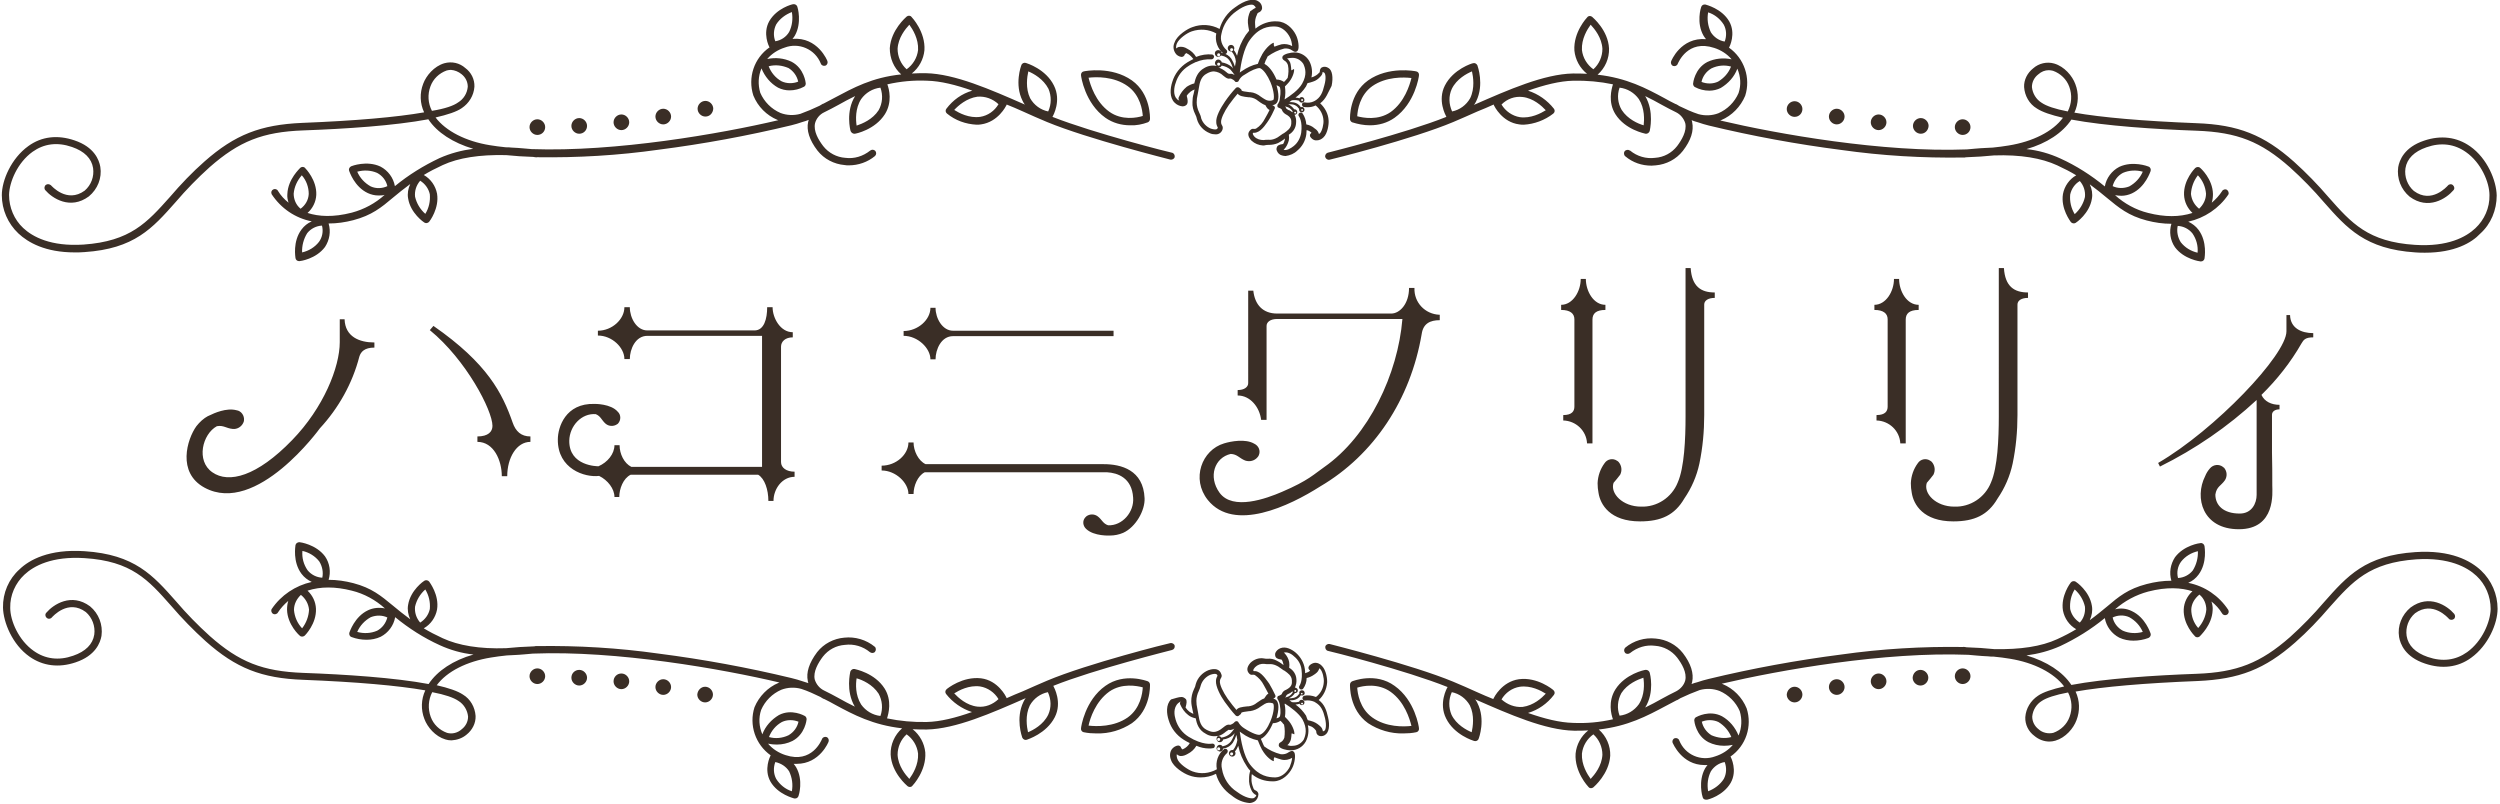 <?xml version="1.0" encoding="utf-8"?>
<!-- Generator: Adobe Illustrator 24.3.0, SVG Export Plug-In . SVG Version: 6.00 Build 0)  -->
<svg version="1.1" id="レイヤー_1" xmlns="http://www.w3.org/2000/svg" xmlns:xlink="http://www.w3.org/1999/xlink" x="0px"
	 y="0px" viewBox="0 0 830 266.8" style="enable-background:new 0 0 830 266.8;" xml:space="preserve">
<style type="text/css">
	.st0{fill:#3A2E26;}
</style>
<path class="st0" d="M805.1,83.9c-1,0-2.1,0-3.2-0.1c-16.6-1.1-22.7-8-30.3-16.6c-3.5-4.1-7.3-8-11.3-11.6
	c-9.7-8.6-17.5-11.7-31-12.2c-14-0.5-30.4-1.6-41.6-3.7c-2.9,4.4-8.2,7.9-14.9,9.8c3.9,0.4,7.7,1.5,11.2,3.1
	c5.3,2.4,10.3,5.6,14.8,9.3c0.5-2.8,2.3-5.2,4.8-6.5c4.5-2.1,9.5-0.2,9.7-0.1c0.6,0.2,0.9,0.9,0.7,1.5c-0.1,0.2-1.7,5.3-6.2,7.4
	c-1.1,0.5-2.3,0.8-3.5,0.8c-0.7,0-1.4-0.1-2.1-0.2c3.1,2.8,6.9,4.9,11,5.9c5.5,1.4,10.4,1.4,14.7,0c-1.7-1.6-2.7-3.7-2.8-6
	c-0.2-5,3.6-8.8,3.7-8.9c0.4-0.4,1.2-0.5,1.6-0.1c0.2,0.1,4.2,3.7,4.3,8.7c0,1-0.1,1.9-0.4,2.9c1.3-1.1,2.5-2.4,3.4-3.8
	c0.3-0.6,1.1-0.8,1.6-0.5s0.8,1.1,0.5,1.6l0,0c-3.1,4.6-7.9,7.8-13.3,9c1.3,0.6,2.5,1.5,3.4,2.7c3,4,2,9.3,2,9.5
	c-0.1,0.6-0.6,1-1.2,1c0,0-0.1,0-0.1,0c-0.2,0-5.5-0.7-8.5-4.7c-1.6-2.3-2-5.2-1.2-7.8c-2.8,0-5.5-0.4-8.2-1.1
	c-6.1-1.6-9.2-4.2-13.2-7.5c-1.7-1.4-3.5-2.9-5.7-4.5c0.7,1.5,1,3.2,0.7,4.8c-0.8,4.9-5.2,7.9-5.4,8c-0.5,0.3-1.2,0.2-1.6-0.3
	c-0.1-0.2-3.4-4.4-2.6-9.3c0.5-2.6,2.1-4.9,4.4-6.2c-1.8-1.1-3.9-2.2-6.3-3.3c-5.2-2.4-12.2-3.6-21-3.3c-2.9,0.3-5.9,0.5-9,0.6
	c-0.5,0-0.7,0.1-0.7,0.1c-0.2,0-0.3,0-0.5,0c-13.5,0.2-27-0.6-40.4-2.5c-14.8-1.9-29.5-4.6-44-8.1c-1.3-0.3-2.5-0.7-3.7-1.1
	c-0.7-0.2-1.4-0.4-2.1-0.7c0.1,0.2,0.2,0.5,0.2,0.7c0.6,2.8-0.4,6-3.1,9.5c-2.2,2.8-5.5,4.5-9,4.8c-0.5,0-0.9,0.1-1.4,0.1
	c-3.2,0-6.2-1-8.7-3.1c-0.5-0.4-0.6-1.2-0.2-1.7c0.4-0.5,1.2-0.6,1.7-0.2c0,0,0,0,0.1,0c2.3,1.9,5.3,2.8,8.3,2.4
	c2.9-0.2,5.5-1.6,7.3-3.9c1.5-2,3.3-5,2.7-7.6c-0.5-1.6-1.6-2.9-3-3.6c-1.7-0.8-3.3-1.7-4.8-2.5c-1.8-1-3.6-2-5.5-2.9
	c3.1,5.2,1.5,11.4,1.5,11.6c-0.2,0.6-0.8,1-1.4,0.9c-0.3-0.1-6.7-1.3-10-6.5c-2.5-4-1.3-8.3-0.8-9.9c-4.3-0.9-8.7-1.3-13.2-1.2
	c-4.5,0.1-9.6,1.4-15,3.3c3.4,1.1,6.4,3.2,8.6,6c0.4,0.5,0.3,1.2-0.2,1.6c-2.8,2.2-6.3,3.5-9.8,3.7c-0.5,0-1,0-1.5-0.1
	c-5.7-0.7-8.3-6.1-8.4-6.3c0-0.1-0.1-0.2-0.1-0.3c-1.8,0.8-3.6,1.6-5.4,2.3c-2.7,1.2-5.4,2.4-8,3.5C469,46.2,441.7,53,441.5,53
	c-0.6,0.2-1.3-0.2-1.5-0.8c-0.2-0.6,0.2-1.3,0.8-1.5c0,0,0,0,0,0c0.3-0.1,25.7-6.4,39.4-11.9c-0.3-0.6-3-5.5-0.5-10.4
	c2.8-5.5,9.1-7.4,9.3-7.4c0.6-0.2,1.2,0.1,1.5,0.7c0.1,0.3,2.3,6.4-0.4,11.9c-0.2,0.5-0.5,0.9-0.8,1.3l0.1-0.1
	c11.4-5,23.2-10.2,32.8-10.4c1.6,0,3.2,0,4.7,0.1c-2.4-1.9-3.9-4.7-4.2-7.7c-0.4-6.1,4.1-10.9,4.3-11.1c0.4-0.5,1.1-0.5,1.6-0.1
	c0.2,0.2,5.3,4.4,5.6,10.5c0.1,3.3-1.3,6.5-3.8,8.7c9.7,1.1,16.1,4.5,22.2,7.8c1.2,0.7,2.4,1.3,3.6,1.9c0.1,0,0.2,0.1,0.3,0.1
	c0.4,0.2,0.7,0.4,1,0.6c2.1,1,4.2,2,6.4,2.7c2.2,0.6,4.5,0.5,6.6-0.3c3-1.3,5.4-3.7,6.7-6.7c0.9-2.7,0.7-5.5-0.4-8.1
	c-1,2.7-3,4.9-5.5,6.4c-1.2,0.6-2.5,0.9-3.8,0.9c-1.7,0-3.3-0.4-4.8-1.2c-0.4-0.2-0.6-0.7-0.6-1.1c0-0.2,0.5-5,4.7-7.2
	c2.5-1.2,5.4-1.5,8.1-0.9c-1.5-1.8-3.6-3.1-5.8-3.8c-8.8-2.9-11.9,4.9-12.1,5.3c-0.2,0.6-0.9,0.9-1.5,0.7s-0.9-0.9-0.7-1.5l0,0
	c0-0.1,3.2-8.1,11.6-7.4c-0.3-0.3-0.5-0.7-0.8-1.1c-2.5-4.3-0.9-9.4-0.8-9.6c0.2-0.6,0.8-0.9,1.4-0.8c0.2,0.1,5.4,1.3,7.9,5.6
	c2.3,4.1,0.1,8.4,0,8.6c0,0,0,0.1-0.1,0.1c5.1,3.6,7.3,10.1,5.4,16c-1.5,3.6-4.4,6.6-8,8.1c-0.1,0-0.2,0.1-0.3,0.1
	c19.1,4.5,54.1,10.7,81.9,9.6c1.4-0.1,3.9-0.4,6.6-0.5c0.7,0,1.3-0.1,2-0.1c1.8-0.2,3.6-0.4,5.3-0.7c8-1.3,14.6-4.6,18-9.2
	c-3.9-0.9-6.9-1.9-8.7-3.1c-2.5-1.5-4-4.2-4.2-7.1c-0.1-2.4,1.1-4.7,3-6.2c1.9-1.7,4.6-2.3,7-1.6c3.4,1,6,4.1,7,6.8
	c1.2,3.1,1.1,6.5-0.3,9.5c9,1.6,22.8,2.8,40.5,3.5c13.9,0.5,22.4,3.9,32.4,12.8c4.1,3.7,7.9,7.6,11.5,11.8
	c7.6,8.6,13.1,14.8,28.7,15.8c10.9,0.7,16.9-2.6,20-5.5c3-2.8,4.8-6.8,4.7-11c0-4.3-2.8-10.8-7.8-14.3c-3.8-2.7-8.3-3.3-13.1-1.6
	c-4.1,1.4-6.5,3.8-7,7c-0.4,2.8,0.7,5.7,2.8,7.5c5.9,4.4,11-1.5,11.3-1.8c0.4-0.5,1.2-0.6,1.7-0.1s0.6,1.2,0.1,1.7l0,0
	c-2.3,2.7-8.3,6.7-14.5,2.1c-2.9-2.4-4.3-6.1-3.8-9.8c0.4-2.3,2-6.6,8.6-8.8c5.6-1.9,10.9-1.2,15.3,1.9c5.7,4,8.7,11.4,8.8,16.3
	c0,4.8-1.9,9.5-5.5,12.7C820.6,80.6,814.9,83.9,805.1,83.9z M730.1,69.3c1.4-1.3,2.3-3.1,2.3-5c-0.2-2.3-1.1-4.4-2.7-6.1
	c-1.4,1.8-2.2,4-2.3,6.2C727.6,66.4,728.6,68.1,730.1,69.3z M724,80.4c1.4,1.8,3.4,3,5.6,3.5c0.2-2.3-0.4-4.5-1.7-6.4
	c-1.2-1.5-3-2.4-4.9-2.5C722.6,76.8,723,78.8,724,80.4z M706.9,61.9c2-1.1,3.6-2.8,4.5-4.9c-2.2-0.6-4.5-0.5-6.6,0.4
	c-1.7,0.9-2.9,2.5-3.4,4.4C703.1,62.6,705.1,62.6,706.9,61.9z M687.3,64.6c-0.2,2.3,0.3,4.5,1.5,6.5c1.7-1.5,2.9-3.5,3.4-5.7
	c0.2-1.9-0.4-3.8-1.7-5.3C688.9,61,687.7,62.7,687.3,64.6L687.3,64.6z M488.7,23.7c-1.7,0.7-5.1,2.5-6.7,5.8c-1.1,2.4-1,5.1,0.1,7.5
	c2.5-0.5,4.7-2.1,6-4.4C489.7,29.3,489.1,25.5,488.7,23.7z M498.5,34.7c1.3,2.2,3.6,3.8,6.1,4.2c3.6,0.5,7-1.3,8.6-2.3
	c-1.3-1.4-4.1-4-7.7-4.4C502.9,31.9,500.4,32.8,498.5,34.7L498.5,34.7z M532,16.2c-0.2-3.7-2.6-6.6-3.9-8c-1.1,1.5-3.1,4.7-2.9,8.4
	c0.3,2.6,1.7,4.9,3.8,6.4C530.9,21.3,532,18.8,532,16.2z M544.1,32.9c-1.5-2.1-3.8-3.5-6.4-3.8c-0.9,2.5-0.6,5.2,0.7,7.4
	c2,3.1,5.5,4.6,7.3,5.1C545.9,39.8,546.1,36,544.1,32.9L544.1,32.9z M568.2,22.7c-1.7,1-2.9,2.6-3.3,4.5c1.8,0.7,3.8,0.7,5.5-0.1
	c2-1.2,3.5-2.9,4.3-5C572.6,21.5,570.3,21.7,568.2,22.7L568.2,22.7z M572.3,8.2c-1.2-1.9-3-3.4-5.2-4.1c-0.4,2.2-0.1,4.5,0.9,6.6
	c1,1.6,2.7,2.8,4.6,3.1C573.3,11.9,573.2,9.9,572.3,8.2z M687,28.8c-0.9-2.5-2.9-4.4-5.4-5.3c-0.5-0.1-0.9-0.2-1.4-0.2
	c-1.3,0-2.5,0.5-3.5,1.4c-1.3,1-2.1,2.5-2.1,4.2c0.2,2.1,1.4,4.1,3.2,5.2c1.6,1.1,4.5,2.1,8.7,2.9C687.8,34.4,688,31.5,687,28.8z
	 M651.6,44.8c-1.4,0-2.6-1.2-2.6-2.6s1.2-2.6,2.6-2.6s2.6,1.2,2.6,2.6C654.2,43.7,653,44.8,651.6,44.8L651.6,44.8z M637.7,44.4
	c-1.4,0-2.6-1.2-2.6-2.6s1.2-2.6,2.6-2.6s2.6,1.2,2.6,2.6C640.2,43.3,639.1,44.4,637.7,44.4L637.7,44.4z M623.7,43.2
	c-1.4,0-2.6-1.2-2.6-2.6s1.2-2.6,2.6-2.6s2.6,1.2,2.6,2.6C626.3,42,625.1,43.2,623.7,43.2L623.7,43.2z M609.8,41.3
	c-1.4,0-2.6-1.2-2.6-2.6s1.2-2.6,2.6-2.6s2.6,1.2,2.6,2.6C612.4,40.1,611.2,41.3,609.8,41.3L609.8,41.3z M595.8,38.8
	c-1.4,0-2.6-1.2-2.6-2.6s1.2-2.6,2.6-2.6s2.6,1.2,2.6,2.6C598.4,37.6,597.3,38.8,595.8,38.8L595.8,38.8z M463,39.1
	c-2.4,1.7-5.2,2.5-8.2,2.5c-2,0-4-0.4-5.9-1c-0.4-0.2-0.7-0.6-0.7-1.1c0-0.3-0.3-8.3,6-12.8c6.8-4.8,15.6-3.1,16-3
	c0.6,0.1,1,0.7,0.9,1.3C471.1,25.4,469.8,34.3,463,39.1L463,39.1z M455.6,28.6c-4.2,3-4.9,8-5,10c1.9,0.5,6.9,1.5,11.1-1.4
	c4.6-3.3,6.3-8.9,6.9-11.3C466,25.6,460.2,25.4,455.6,28.6L455.6,28.6z M438.3,34.3c1.6,1.5,2.7,3.5,2.8,5.7
	c0.1,1.2-0.3,4.3-1.7,5.6c-0.6,0.6-1.4,1-2.2,1c-0.2,0-0.3,0-0.5,0c-0.7-0.1-1.3-0.6-1.7-1.2c-0.2-0.4-0.1-0.9,0.2-1.1
	c0,0,0.1-0.1,0.1-0.1c0-0.1,0.1-0.1,0.1-0.2l0,0c-0.5-0.4-1-0.7-1.6-0.8c0,0.4-0.1,0.9-0.1,1.4c-0.3,2.1-1.3,4-3,5.4
	c-1,1-2.4,1.6-3.9,1.8c-0.4,0-0.8-0.1-1.2-0.2c-0.8-0.2-1.4-0.8-1.7-1.6c-0.2-0.4-0.1-0.9,0.1-1.3c0.1-0.2,0.4-0.7,2-0.9
	c0.2-0.4,0.4-0.7,0.5-1.2c0-0.2,0.1-0.4,0.1-0.6c-0.2,0.1-0.4,0.3-0.5,0.4c-0.6,0.4-1.2,0.8-1.8,1.1c-0.9,0.4-2,0.6-3,0.6
	c-0.4,0-0.8,0-1.2,0.1c-0.3,0.1-0.5,0.1-0.8,0.1c-1.4-0.1-2.7-0.6-3.8-1.6c-1.3-1.4-1.4-2.6-0.3-3.6c0.3-0.3,0.7-0.4,1.1-0.3
	c0.2,0,0.5,0,0.7-0.1c1.3-0.8,2.3-2,3-3.4c0.6-1,1.1-2,1.5-2.8c-0.5-0.2-0.9-0.6-1.4-1.6c-0.3-0.1-0.6-0.2-0.9-0.4
	c-0.5-0.3-1-0.6-1.5-1c-0.8-0.7-1.8-1.1-2.8-1.2l-0.3,0c-1.9-0.2-3.1-0.4-3.7-1.2c-0.7,0.8-1.9,2.3-2.9,3.7
	c-1.6,2.3-2.7,4.7-2.6,5.8c0,0.4,0.1,0.7,0.3,1c0.3,0.4,0.3,0.9,0.2,1.3c-0.3,1.1-1.3,1.8-2.4,1.7c-0.6,0-1.3-0.1-1.9-0.4
	c-2-0.8-3.6-2.5-4.2-4.6c-0.1-0.6-0.3-1.1-0.6-1.7c-0.6-1.2-1-2.6-0.9-4c0-0.9,0.1-1.9,0.4-2.8c0.1-0.4,0.2-0.8,0.3-1.4
	c-0.5,0.2-0.9,0.4-1.3,0.7c-0.5,0.4-1,0.9-1.3,1.4c0.4,1.4,0.4,2.3,0.1,2.8c-0.3,0.4-0.8,0.7-1.4,0.7c-0.1,0-0.1,0-0.2,0
	c-0.9-0.1-1.8-0.5-2.5-1.2c-1.8-1.7-1.5-4.8-0.8-6.9c0.8-2.7,2.6-5,5-6.5c0.6-0.4,1.3-0.7,2-1.1c-0.6-0.8-1.3-1.5-2.2-1.9
	c-0.1,0-0.2-0.1-0.2-0.1c-0.1,0.1-0.2,0.3-0.4,0.4c-0.1,0.1-0.1,0.1-0.1,0.2c-0.1,0.4-0.6,0.7-1,0.7c-0.9-0.1-1.7-0.6-2.1-1.3
	c-0.7-1.1-0.8-2.4-0.2-3.6c0.8-2.3,4.3-4.5,5.9-5c2.9-1.1,6.2-0.9,9,0.6c0.8-2.9,2.7-5.5,5.2-7.2c3.1-2.3,6-3.1,7.6-2
	c0.9,0.5,1.4,1.5,1.3,2.5c-0.1,0.5-0.5,1-1,1.2c-0.4,0.1-0.6,0.4-0.7,0.8c-0.5,1-0.7,2.1-0.6,3.2c0,0.5,0.1,0.9,0.1,1.4
	c2.1-1.7,4.7-2.6,7.3-2.4c2.9,0.1,5.1,2.4,6.1,4.4c0.9,1.7,1.2,4.4,0.7,5.2c-0.2,0.3-0.5,0.5-0.8,0.5c-0.4,0-0.7-0.2-1-0.4
	c-0.8-0.6-1.7-0.8-2.7-0.7c-2,0.5-3.8,1.4-5.5,2.6c-0.1,0.1-0.2,0.3-0.2,0.4c-0.4,0.7-0.7,1.4-0.9,2.1h0c1.5,0.8,2.9,2.6,4,5.2
	c0.9,0,1.8,0.3,2.5,0.8c0.4-0.4,0.7-0.7,1-1.1c0.1-0.1,0.1-0.2,0.2-0.2c0.3-1.4,0.4-2.9,0.1-4.3c-0.2-0.6-0.6-1.2-1.2-1.5
	c-0.3-0.2-0.5-0.4-0.6-0.6c-0.1-0.3-0.1-0.6,0.1-0.9c0.5-0.7,2.6-1.2,3.9-1.2c2,0,3.9,1.1,4.9,2.9c0.9,1.7,1.1,3.6,0.7,5.4
	c0.2-0.1,0.4-0.1,0.6-0.2c0.7-0.3,1.4-0.7,1.9-1.3c0.2-0.1,0.3-0.3,0.3-0.6c0-0.5,0.2-0.9,0.6-1.2c0.7-0.4,1.6-0.3,2.3,0.2
	c1.2,0.7,1.6,3.1,1,5.9C440.9,30.7,440.3,32.8,438.3,34.3L438.3,34.3z M392.3,33.8L392.3,33.8C392.3,33.8,392.3,33.8,392.3,33.8
	C392.3,33.8,392.3,33.8,392.3,33.8L392.3,33.8z M416.9,2.6c-0.1-0.4-0.4-0.7-0.7-0.9c-0.6-0.4-2.9-0.1-5.7,2c-2.6,1.8-4.4,4.5-5,7.6
	c-0.5,1.9,0.2,4,1.7,5.3c0.3,0.3,0.3,0.8,0,1.1c-0.3,0.3-0.7,0.3-1,0.1c-2-1.6-2.9-4.2-2.4-6.7c-2.5-1.4-5.4-1.6-8.1-0.7
	c-1.6,0.5-4.4,2.5-5,4.1c-0.2,0.5-0.3,1-0.2,1.6c0.2-0.2,0.5-0.4,0.8-0.5c1-0.2,2,0,2.9,0.6c1.2,0.6,2.2,1.5,2.9,2.7
	c1.7-0.7,3.6-1,5.4-0.8c0.4,0.1,0.7,0.6,0.5,1c-0.1,0.4-0.5,0.6-0.8,0.6c-1.8-0.1-3.5,0.2-5.1,0.9c0,0-0.1,0-0.1,0
	c-0.8,0.4-1.7,0.8-2.4,1.3c-2.1,1.3-3.6,3.3-4.3,5.7c-0.5,1.3-0.9,4,0.4,5.2c0.2,0.3,0.5,0.5,0.9,0.6c-0.3-0.2-0.4-0.6-0.3-1
	c0.6-1.4,1.5-2.6,2.7-3.6c0.8-0.5,1.6-0.9,2.5-1.1c0.4-1.8,1.1-3.9,3.3-5.1c1.3-0.8,2.8-1,4.2-0.7c-0.6-0.3-0.8-0.9-0.5-1.5
	c0.3-0.6,0.9-0.8,1.5-0.5c0.3,0.2,0.6,0.5,0.6,0.8c1.2,0.2,2.4,0.7,3.3,1.5c0.2,0.2,0.4,0.4,0.5,0.6c-0.3-1-0.7-1.9-1.2-2.7
	c-0.6-0.9-1.5-1.4-2.5-1.6c-0.1,0-0.2,0-0.3-0.1c-0.4,0.5-1.1,0.6-1.6,0.3c-0.5-0.4-0.6-1.1-0.3-1.6c0.4-0.5,1.1-0.6,1.6-0.3
	c0.3,0.2,0.4,0.5,0.5,0.8c0,0,0.1,0,0.1,0c0,0,0.1,0,0.1,0c1.2,0.2,2.3,0.9,3,1.9c0.5,0.8,0.9,1.7,1.2,2.6c0.1-0.5,0.2-1.1,0.3-1.7
	c-0.1-1.2-0.6-2.4-1.4-3.3c-0.1,0-0.2,0-0.2,0c-0.6,0-1.1-0.5-1.1-1.1c0-0.6,0.5-1.1,1.1-1.1s1.1,0.5,1.1,1.1c0,0,0,0,0,0
	c0,0.2-0.1,0.5-0.2,0.6c0.5,0.6,0.8,1.2,1.1,1.9c0.5-2.5,1.5-4.8,2.9-6.9c0.4-0.5,0.7-0.9,1.1-1.4c-0.2-0.9-0.3-1.8-0.4-2.6
	c-0.1-1.3,0.2-2.7,0.8-3.9C415.6,3.5,416.1,2.9,416.9,2.6z M404.6,21.8c0.3,0,0.5-0.2,0.5-0.5s-0.2-0.5-0.5-0.5s-0.5,0.2-0.5,0.5
	c0,0,0,0,0,0C404.1,21.6,404.3,21.8,404.6,21.8C404.6,21.8,404.6,21.8,404.6,21.8z M404.5,22.4c0.9,0.3,1.8,0.8,2.6,1.5
	c0.3,0.3,0.6,0.5,0.9,0.6l0,0c0,0,0.1,0,0.1,0c0.3,0,0.6,0,0.8,0c0.3,0.1,0.7,0.2,1,0.4c-0.4-0.6-0.9-1.2-1.4-1.8
	c-0.8-0.7-1.8-1.1-2.8-1.3c0,0,0,0-0.1,0C405.3,22.3,404.9,22.5,404.5,22.4L404.5,22.4z M405.1,18.2c0-0.3-0.2-0.5-0.5-0.5
	c-0.3,0-0.5,0.2-0.5,0.5c0,0.3,0.2,0.5,0.5,0.5c0,0,0,0,0,0C404.9,18.7,405.1,18.4,405.1,18.2C405.1,18.2,405.1,18.2,405.1,18.2
	L405.1,18.2z M409.4,16.5c0-0.3-0.2-0.5-0.5-0.5c-0.3,0-0.5,0.2-0.5,0.5c0,0.3,0.2,0.5,0.5,0.5c0,0,0,0,0,0
	C409.1,17,409.4,16.8,409.4,16.5z M422.9,14.2L422.9,14.2l0,0.8l0.2,0.5c0.8-0.3,1.6-0.6,2.4-0.8c1.2-0.2,2.4,0,3.5,0.6
	c-0.1-1-0.3-2.1-0.8-3c-0.8-1.6-2.5-3.4-4.7-3.5c-2.4-0.1-5.5,0.3-8.5,4.4c-2.1,2.8-3,7.9-3.4,10.9c0.2-0.2,0.4-0.3,0.7-0.5
	c1.6-1.1,3.4-2,5.3-2.4c0.3-0.9,0.7-1.8,1.2-2.7c0.1-0.1,0.2-0.3,0.2-0.4c0,0,0,0,0,0C420.5,15.5,422.4,14.2,422.9,14.2z
	 M421.8,27.3c-1-2.3-2.2-4-3.3-4.6c-0.1,0-0.2-0.1-0.3-0.1c0,0,0,0,0,0h0c-0.9,0-2.8,0.7-5,2.2c-0.8,0.4-1.5,1.1-1.9,1.9
	c-0.1,0.3-0.3,0.5-0.6,0.5c-0.3,0.1-0.6,0-0.7-0.2c-0.3-0.4-0.8-0.7-1.3-0.9c-0.1,0-0.2,0-0.4,0c-0.7,0.1-1.1-0.1-2.2-1
	c-0.8-0.8-1.9-1.3-3.1-1.4c-0.8,0-1.6,0.3-2.3,0.7c-2,1-2.4,3-2.7,4.9l-0.1,0.6c-0.1,0.6-0.2,1.1-0.3,1.6c-0.2,0.8-0.3,1.6-0.3,2.5
	c0,1.1,0.3,2.3,0.8,3.3c0.3,0.6,0.6,1.3,0.7,2c0.5,1.5,1.7,2.8,3.2,3.4c1.9,0.6,2.2,0.1,2.3-0.3c0,0,0,0,0-0.1
	c-0.3-0.5-0.5-1.1-0.5-1.7c-0.2-1.8,1.4-4.7,2.9-6.9c1.1-1.6,2.3-3.1,3.6-4.5c0.3-0.3,0.8-0.3,1.1-0.1l0.6,0.5
	c0.1,0.1,0.2,0.2,0.2,0.4c0.1,0.3,1.1,0.4,2.6,0.6l0.3,0c1.3,0.1,2.5,0.7,3.5,1.5c0.4,0.3,0.9,0.6,1.4,0.9c0.8,0.5,1.8,0.6,2.7,0.2
	C423.1,33,423.1,30.4,421.8,27.3z M425.6,36.5c0-0.1,0-0.1-0.1-0.2c-0.2-0.2-0.5-0.4-0.9-0.5c0,0,0,0,0,0c-0.1,0-0.2-0.1-0.3-0.2
	c0,0,0,0-0.1,0c0,0,0-0.1,0-0.1c0,0,0-0.1-0.1-0.1c0-0.1,0-0.1,0-0.2c0,0,0-0.1,0-0.1c0-0.1,0-0.1,0-0.2c0,0,0,0,0-0.1s0,0,0,0
	c0-0.1,0.1-0.1,0.1-0.2c0,0,0-0.1,0.1-0.1c0,0,0,0,0,0c0.3-0.5,0.6-1.1,0.6-1.7c0.4-2.2,0.2-3.7-0.1-4c-0.3-0.2-0.7-0.4-1-0.5
	c0.7,2.4,1.2,5.6-0.6,6.4c-0.2,0.1-0.5,0.2-0.8,0.2l0.4,0.2c0.4,0.2,0.6,0.6,0.4,1c-0.6,1.3-1.2,2.6-2,3.8c-0.4,0.6-2.2,3.5-3.9,4
	c-0.4,0.2-0.9,0.2-1.3,0.2c-0.1,0.2-0.2,0.5,0.5,1.3c0.8,0.8,1.9,1.1,3,1.1c0.5-0.1,1.1-0.1,1.6-0.1c0.8,0.1,1.6-0.1,2.3-0.4
	c0.5-0.2,1-0.5,1.5-0.9c0.3-0.2,0.6-0.4,1-0.7l0.4-0.2c1.1-0.8,2.3-1.6,2.4-3.1c0.1-1.3,0-2.2-1.9-3.2
	C426.3,37.6,425.8,37.1,425.6,36.5z M429.1,37.3c0-0.1,0-0.2,0-0.2c0,0,0-0.1,0.1-0.1c-0.4-0.6-0.9-1.1-1.6-1.4
	c-0.3-0.1-0.7-0.2-1-0.3c0.1,0.1,0.1,0.1,0.2,0.2c0.1,0.2,0.2,0.4,0.3,0.6c0.2,0.1,0.4,0.3,0.6,0.4C428.2,36.6,428.7,37,429.1,37.3
	L429.1,37.3z M432.7,21.2c-0.8-1.2-2.1-2-3.6-2c-0.6,0-1.2,0.1-1.8,0.2c0.6,0.5,1.1,1.2,1.2,2c0.1,0.6,0.2,1.3,0.2,1.9l0.2,0v0
	l0.7-0.4c0.2,0.5-0.2,2.5-1.6,4.3c-0.4,0.5-0.9,1-1.4,1.5c0.2,1.4,0.2,2.8-0.1,4.2c0,0,0,0.1,0,0.1c1.9-1.2,4.6-3.1,5.8-5.2
	C434,24.8,433.4,22.7,432.7,21.2L432.7,21.2z M439.6,24.1c-0.1-0.1-0.3-0.1-0.5-0.2c0,0.6-0.3,1.1-0.7,1.5c-0.7,0.8-1.5,1.4-2.5,1.7
	c-0.6,0.2-1.2,0.4-1.8,0.5c-0.2,0.4-0.3,0.7-0.5,1.1c-0.9,1.4-2.1,2.7-3.5,3.7c0.4,0,0.8,0.1,1.2,0.2c0,0,0.1,0,0.1,0.1
	c0.1-0.2,0.2-0.3,0.4-0.4c0.5-0.2,1,0,1.2,0.5c0.2,0.5,0,1-0.5,1.2l0,0c-0.2,0.1-0.5,0.1-0.7,0c-0.2-0.1-0.4-0.3-0.5-0.5
	c0,0,0-0.1,0-0.1c-0.1,0-0.1,0-0.2,0c-0.7-0.2-1.5-0.2-2.2-0.1c-0.3,0.2-0.6,0.4-0.8,0.6c0.5,0,1,0,1.5,0.1c0.9,0.2,1.7,0.7,2.2,1.5
	l0.1,0.1c0,0,0,0,0,0c0.1,0,0.2-0.1,0.3-0.1c0.5,0,0.9,0.4,0.9,0.9s-0.4,0.9-0.9,0.9c-0.5,0-0.9-0.4-0.9-0.9c0-0.1,0-0.2,0-0.3
	c0,0,0,0,0,0c-0.1-0.1-0.1-0.1-0.2-0.2c-0.4-0.6-1-1-1.8-1.2c-0.5-0.1-1.1-0.1-1.6-0.1l0,0c0.8,0.4,1.5,1,2,1.7
	c0.5-0.1,0.9,0.3,1,0.8c0,0.4-0.2,0.8-0.5,0.9c-0.1,0.1-0.2,0.1-0.4,0.1c0,0,0,0,0,0c0.5,0.9,0.6,1.8,0.5,2.8c-0.1,1.6-1,3-2.4,3.8
	c0.1,0.6,0.1,1.3,0,1.9c-0.3,1.1-0.8,2.2-1.6,3c0,0-0.1,0.1-0.2,0.1l0,0c1,0.4,2.4-0.4,3.4-1.2c1.4-1.1,2.2-2.7,2.5-4.4
	c0.5-3.8-0.7-5.4-0.7-5.4c-0.3-0.3-0.3-0.8,0-1.1s0.8-0.3,1.1,0c0,0,0.1,0.1,0.1,0.1c0.7,1.1,1.1,2.3,1.2,3.6c1,0.2,1.9,0.6,2.6,1.2
	c0.1,0.1,0.2,0.2,0.4,0.3l0,0c0.6,0.4,1,1,1.2,1.7c0.1-0.1,0.2-0.2,0.3-0.2c0.8-0.8,1.3-3.2,1.2-4.3c-0.1-2-1.1-3.8-2.6-5
	c-0.8,0.4-1.7,0.6-2.6,0.6c-0.5,0-0.9,0-1.4-0.1c-0.4-0.1-0.6-0.6-0.5-1c0.1-0.4,0.5-0.6,0.9-0.5c1,0.2,2.1,0.1,3.1-0.4c0,0,0,0,0,0
	c0.1-0.1,0.1-0.1,0.2-0.1c1.9-1.1,2.6-2.7,3.2-5.2C440.4,25.8,440,24.3,439.6,24.1L439.6,24.1z M432,33.1c-0.1,0.2,0,0.3,0.2,0.4
	s0.3,0,0.4-0.2c0.1-0.2,0-0.3-0.2-0.4c0,0-0.1,0-0.1,0c0,0-0.1,0-0.1,0l0,0C432.1,33,432,33,432,33.1L432,33.1z M432,36.5
	c0,0.2,0.1,0.3,0.3,0.3s0.3-0.1,0.3-0.3c0-0.2-0.1-0.3-0.3-0.3h0c-0.1,0-0.2,0-0.2,0.1l0,0C432,36.3,432,36.4,432,36.5L432,36.5z
	 M429.7,37.5c0.1,0.2,0.2,0.2,0.4,0.2c0.1,0,0.1-0.1,0.2-0.2c0.1-0.2,0-0.3-0.2-0.4c-0.1,0-0.2,0-0.2,0
	C429.7,37.2,429.6,37.4,429.7,37.5C429.7,37.5,429.7,37.5,429.7,37.5z M381.1,40.6c-1.9,0.7-3.9,1.1-5.9,1c-2.9,0-5.8-0.8-8.2-2.5
	c-6.8-4.8-8.1-13.7-8.1-14.1c-0.1-0.6,0.3-1.2,0.9-1.3c0.4-0.1,9.2-1.8,16,3c6.3,4.5,6,12.5,6,12.8C381.8,40,381.5,40.4,381.1,40.6
	L381.1,40.6z M374.4,28.6c-4.6-3.3-10.5-3.1-13-2.8c0.6,2.4,2.3,8,6.9,11.3c4.2,3,9.2,2,11.1,1.4C379.3,36.7,378.6,31.6,374.4,28.6
	L374.4,28.6z M389.1,50.7c0.6,0.1,1,0.8,0.9,1.4c-0.1,0.6-0.8,1-1.4,0.9c0,0,0,0,0,0c-0.3-0.1-27.5-6.9-41-12.5
	c-2.6-1.1-5.4-2.3-8-3.5c-1.8-0.8-3.6-1.6-5.4-2.3c0,0.1,0,0.2-0.1,0.3c-0.1,0.2-2.7,5.5-8.4,6.3c-0.5,0.1-1,0.1-1.5,0.1
	c-3.6-0.2-7-1.4-9.8-3.7c-0.5-0.4-0.6-1.1-0.2-1.6c2.2-2.9,5.1-5,8.6-6c-5.4-1.9-10.5-3.2-15-3.3c-4.4-0.2-8.8,0.2-13.2,1.2
	c0.6,1.6,1.7,5.9-0.8,9.9c-3.3,5.2-9.7,6.5-10,6.5c-0.1,0-0.1,0-0.2,0c-0.5,0-1-0.4-1.2-0.9c-0.1-0.3-1.7-6.5,1.5-11.6
	c-1.9,0.9-3.7,1.9-5.5,2.9c-1.6,0.9-3.2,1.7-4.8,2.5c-1.5,0.7-2.6,2.1-3,3.6c-0.6,2.6,1.1,5.5,2.7,7.6c1.8,2.3,4.5,3.7,7.3,3.9
	c3,0.4,5.9-0.5,8.3-2.4c0.5-0.4,1.2-0.4,1.7,0.1c0.4,0.5,0.4,1.2-0.1,1.7c0,0,0,0,0,0c-2.4,2-5.5,3.1-8.7,3.1c-0.5,0-0.9,0-1.4-0.1
	c-3.5-0.3-6.8-2-9-4.8c-2.7-3.5-3.7-6.8-3.1-9.5c0.1-0.2,0.1-0.5,0.2-0.7c-0.7,0.3-1.4,0.5-2.1,0.7c-1.2,0.4-2.4,0.8-3.7,1.1
	c-14.5,3.5-29.2,6.2-44,8.1c-13.4,1.9-26.9,2.7-40.4,2.5c-0.2,0-0.3,0.1-0.5,0c0,0-0.3,0-0.7-0.1c-3.2-0.1-6.2-0.3-9.1-0.6
	c-8.8-0.2-15.8,0.9-21,3.3c-2.4,1.1-4.5,2.2-6.3,3.3c2.3,1.3,3.9,3.6,4.4,6.2c0.8,4.9-2.5,9.2-2.6,9.3c-0.4,0.5-1.1,0.6-1.6,0.3
	c-0.2-0.1-4.6-3.1-5.4-8c-0.3-1.6,0-3.3,0.7-4.8c-2.2,1.6-4,3.1-5.7,4.5c-3.9,3.3-7.1,5.9-13.2,7.5c-2.7,0.7-5.4,1.1-8.2,1.1
	c0.8,2.7,0.3,5.5-1.2,7.8c-3,4-8.2,4.7-8.5,4.7c0,0-0.1,0-0.1,0c-0.6,0-1.1-0.4-1.2-1c0-0.2-1-5.5,2-9.5c0.9-1.2,2-2.1,3.4-2.7
	c-5.5-1.1-10.2-4.3-13.3-9c-0.3-0.6-0.1-1.3,0.5-1.6c0.6-0.3,1.3-0.1,1.6,0.5l0,0c0.9,1.5,2.1,2.8,3.5,3.9c-0.3-0.9-0.5-1.9-0.4-2.9
	c0.2-5,4.2-8.5,4.3-8.7c0.5-0.4,1.2-0.4,1.6,0.1c0.2,0.2,3.9,4,3.7,8.9c-0.1,2.3-1.2,4.5-2.9,6c3.7,1.2,8.5,1.5,14.7-0.1
	c4.1-1.1,7.8-3.1,10.9-5.9c-0.7,0.2-1.4,0.2-2.1,0.2c-1.2,0-2.4-0.3-3.5-0.8c-4.5-2.1-6.1-7.2-6.2-7.4c-0.2-0.6,0.1-1.2,0.7-1.5
	c0.2-0.1,5.2-2,9.7,0.1c2.5,1.3,4.3,3.7,4.8,6.5c4.5-3.7,9.5-6.8,14.8-9.3c3.6-1.6,7.4-2.6,11.2-3.1c-6.7-2-12-5.4-14.9-9.8
	c-11.1,2.1-27.6,3.2-41.6,3.7c-13.4,0.5-21.2,3.6-31,12.2c-4,3.6-7.8,7.5-11.3,11.6c-7.7,8.7-13.7,15.5-30.3,16.6
	c-1.1,0.1-2.2,0.1-3.2,0.1c-9.8,0-15.5-3.3-18.7-6.3c-3.5-3.3-5.5-7.9-5.5-12.7c0-4.9,3.1-12.2,8.8-16.3c4.4-3.2,9.7-3.8,15.3-1.9
	c6.6,2.2,8.2,6.5,8.6,8.8c0.6,3.7-0.9,7.4-3.8,9.8c-6.2,4.6-12.2,0.6-14.5-2.1c-0.4-0.5-0.3-1.3,0.2-1.7c0.5-0.4,1.2-0.3,1.7,0.1
	c0.2,0.2,5.3,6.1,11.2,1.8c2.2-1.9,3.2-4.7,2.8-7.5c-0.5-3.2-2.9-5.6-7-7c-4.9-1.7-9.3-1.1-13.1,1.6c-5,3.6-7.7,10-7.8,14.3
	c0,4.2,1.7,8.2,4.7,11c3.1,2.9,9.1,6.2,20,5.5c15.6-1.1,21.1-7.3,28.7-15.8c3.6-4.2,7.4-8.2,11.5-11.8c10.1-8.9,18.6-12.2,32.4-12.8
	c17.7-0.7,31.4-1.9,40.5-3.5c-1.4-3-1.5-6.4-0.3-9.5c1-2.7,3.6-5.8,7-6.8c2.5-0.7,5.1-0.1,7,1.6c1.9,1.4,3.1,3.7,3,6.2
	c-0.2,2.9-1.8,5.5-4.2,7.1c-1.7,1.2-4.8,2.2-8.7,3.1c3.4,4.5,10,7.9,18,9.2c1.7,0.3,3.5,0.5,5.3,0.7c0.7,0,1.3,0,2,0.1
	c2.6,0.1,5.1,0.4,6.6,0.5c27.8,1,62.8-5.1,81.9-9.6c-0.1,0-0.2-0.1-0.3-0.1c-3.6-1.5-6.5-4.4-8-8.1c-1.9-5.9,0.2-12.4,5.4-16
	c0,0,0-0.1-0.1-0.1c-0.1-0.2-2.3-4.5,0-8.6c2.5-4.3,7.6-5.6,7.9-5.6c0.6-0.1,1.2,0.2,1.4,0.8c0.1,0.2,1.6,5.3-0.8,9.6
	c-0.2,0.4-0.5,0.7-0.8,1.1c8.4-0.7,11.6,7.3,11.6,7.4c0.2,0.6-0.1,1.3-0.7,1.5c-0.6,0.2-1.3-0.1-1.5-0.7c-1.9-4.8-7.3-7.1-12-5.3
	c0,0,0,0,0,0c-2.2,0.7-4.3,2-5.8,3.8c2.7-0.6,5.6-0.3,8.1,0.9c4.2,2.2,4.7,7,4.7,7.2c0,0.5-0.2,0.9-0.6,1.1
	c-1.5,0.8-3.1,1.2-4.8,1.2c-1.3,0-2.6-0.3-3.8-0.9c-2.5-1.4-4.4-3.7-5.5-6.4c-1.1,2.6-1.2,5.4-0.4,8.1c1.3,3,3.7,5.4,6.7,6.7
	c2.1,0.8,4.4,0.9,6.6,0.3c2.2-0.8,4.3-1.7,6.4-2.7c0.3-0.2,0.7-0.4,1-0.6c0.1,0,0.2-0.1,0.3-0.1c1.2-0.6,2.4-1.3,3.6-1.9
	c6.2-3.3,12.5-6.8,22.2-7.8c-2.5-2.2-3.8-5.4-3.8-8.7c0.4-6.1,5.4-10.3,5.6-10.5c0.5-0.4,1.2-0.4,1.6,0.1c0.2,0.2,4.7,5,4.3,11.1
	c-0.3,3-1.8,5.8-4.2,7.7c1.5-0.1,3-0.1,4.7-0.1c9.6,0.2,21.4,5.4,32.8,10.4l0.1,0.1c-0.3-0.4-0.6-0.8-0.8-1.3
	c-2.8-5.5-0.5-11.7-0.4-11.9c0.2-0.6,0.9-0.9,1.5-0.7c0.3,0.1,6.6,2,9.3,7.5c2.5,5-0.2,9.9-0.5,10.4
	C363.4,44.3,388.8,50.7,389.1,50.7L389.1,50.7z M102.5,64.4c0-2.3-0.8-4.5-2.3-6.2c-1.5,1.7-2.5,3.8-2.7,6.1c0,1.9,0.8,3.8,2.3,5
	C101.4,68.1,102.4,66.4,102.5,64.4z M106.9,74.9c-1.9,0.1-3.7,1-4.9,2.5c-1.2,1.9-1.8,4.2-1.7,6.4c2.2-0.5,4.2-1.7,5.6-3.5
	C107,78.8,107.4,76.8,106.9,74.9z M125.2,57.4c-2.1-0.9-4.4-1-6.6-0.4c0.9,2.1,2.5,3.8,4.5,4.9c1.8,0.8,3.8,0.7,5.5-0.1
	C128.2,59.9,126.9,58.3,125.2,57.4L125.2,57.4z M137.8,65.3c0.5,2.2,1.7,4.2,3.4,5.7c1.2-1.9,1.7-4.2,1.5-6.5
	c-0.4-1.9-1.6-3.5-3.2-4.5C138.2,61.5,137.6,63.4,137.8,65.3L137.8,65.3z M152.1,34c1.8-1.1,3-3,3.2-5.2c0-1.7-0.8-3.2-2.1-4.2
	c-1-0.8-2.2-1.3-3.5-1.4c-0.5,0-0.9,0.1-1.4,0.2c-2.5,0.9-4.5,2.8-5.4,5.3c-1,2.7-0.8,5.6,0.5,8.1C147.7,36.1,150.6,35.1,152.1,34
	L152.1,34z M257.4,13.7c1.9-0.3,3.6-1.4,4.6-3.1c1-2,1.3-4.3,0.9-6.6c-2.1,0.8-4,2.2-5.2,4.1C256.8,9.9,256.7,11.9,257.4,13.7
	L257.4,13.7z M259.5,27c1.7,0.8,3.8,0.8,5.5,0.1c-0.4-1.9-1.6-3.5-3.2-4.5c-2.1-0.9-4.4-1.2-6.6-0.6C256,24.1,257.5,25.9,259.5,27z
	 M292.3,29.1c-2.6,0.3-4.9,1.7-6.4,3.8c-2,3.1-1.8,6.9-1.5,8.8c1.8-0.6,5.3-2,7.3-5.1C293,34.3,293.2,31.6,292.3,29.1L292.3,29.1z
	 M304.8,16.6c0.2-3.7-1.8-6.9-2.9-8.4c-1.3,1.4-3.7,4.3-3.9,8c0,2.6,1.1,5.1,3,6.8C303.1,21.5,304.5,19.2,304.8,16.6L304.8,16.6z
	 M324.5,32.1c-3.6,0.5-6.4,3-7.7,4.4c1.6,1,4.9,2.8,8.6,2.3c2.6-0.4,4.8-2,6.1-4.2C329.6,32.8,327.1,31.9,324.5,32.1L324.5,32.1z
	 M348.1,29.5c-1.7-3.3-5-5.1-6.7-5.8c-0.4,1.8-1,5.6,0.6,8.9c1.3,2.3,3.5,3.9,6,4.4C349.1,34.6,349.1,31.9,348.1,29.5L348.1,29.5z
	 M234.2,38.7c-1.4,0-2.6-1.2-2.6-2.6c0-1.4,1.2-2.6,2.6-2.6c1.4,0,2.6,1.2,2.6,2.6v0C236.7,37.6,235.6,38.7,234.2,38.7
	C234.2,38.8,234.2,38.8,234.2,38.7L234.2,38.7z M220.2,41.3c-1.4,0-2.6-1.2-2.6-2.6c0-1.4,1.2-2.6,2.6-2.6c1.4,0,2.6,1.2,2.6,2.6v0
	C222.8,40.1,221.6,41.3,220.2,41.3C220.2,41.3,220.2,41.3,220.2,41.3L220.2,41.3z M206.3,43.2c-1.4,0-2.6-1.2-2.6-2.6
	c0-1.4,1.2-2.6,2.6-2.6c1.4,0,2.6,1.2,2.6,2.6v0C208.9,42,207.7,43.2,206.3,43.2C206.3,43.2,206.3,43.2,206.3,43.2L206.3,43.2z
	 M192.3,44.4c-1.4,0-2.6-1.2-2.6-2.6c0-1.4,1.2-2.6,2.6-2.6c1.4,0,2.6,1.2,2.6,2.6v0C194.9,43.2,193.8,44.4,192.3,44.4
	C192.3,44.4,192.3,44.4,192.3,44.4L192.3,44.4z M178.4,44.8c-1.4,0-2.6-1.2-2.6-2.6c0-1.4,1.2-2.6,2.6-2.6c1.4,0,2.6,1.2,2.6,2.6v0
	C181,43.7,179.8,44.8,178.4,44.8C178.4,44.8,178.4,44.8,178.4,44.8L178.4,44.8z M114.4,106c0.2,5.8,4.9,7.7,9.9,7.7v1.7
	c-3.3,0-4.5,1.4-5,3c-2.3,8.9-6.9,17.1-13.1,23.8h0c0,0-21,29.1-38.3,19.7c-9.2-5-5.8-16.1-2.7-20.4c1.1-1.4,2.4-2.6,3.9-3.4l0.1,0
	c0.2-0.1,0.3-0.2,0.4-0.2c1.4-0.7,5.6-2.6,8.9-1.7c1.6,0.2,2.7,1.8,2.5,3.4c0,0.2-0.1,0.5-0.2,0.7c-0.6,1.4-2.1,2.3-3.6,2.1
	c-2.1-0.2-3-1.3-5.2-0.9c-4.8,2.6-7,11.5-1.5,15.3c5.4,3.8,14.8,1.4,26.5-10.7c10.4-10.7,15.8-24.2,15.8-32.5V106L114.4,106
	L114.4,106z M143.9,108.2c18,12.5,22.9,22.4,26.3,32.1c1,2.9,2.8,4.6,5.9,4.6v1.8c-4.6,0-7.7,5.3-7.7,11.4h-1.8
	c0-5.3-2.7-11.4-8.1-11.4v-1.8c3.6,0,5-1.6,5-3.5c0-5.1-8.7-21.9-20.8-31.8L143.9,108.2z M263.8,156.6v1.7c-4.1,0-7,4-7,8h-1.7
	c0-3.7-1.2-7.4-3.4-8.7h-42.3c-2.5,1.2-3.8,4.7-3.8,7.4H204c0-2.7-2.2-5.6-5.1-7c-4.7,0.6-13.8-2.3-13.7-12.1
	c0-4,2.5-12.1,12.2-11.8c0,0,5.4-0.1,7.7,2.6c1.1,1,1.1,2.8,0.1,3.9c-0.1,0.1-0.2,0.2-0.4,0.3c-1.1,0.7-2.6,0.7-3.7-0.2
	c-1.4-1.2-1.6-2.5-3.3-3.2c-4.7-0.4-8.7,3.9-8.8,8.8c-0.1,8.5,9.4,8.5,9.7,8.5c3-1.3,5.3-4.1,5.3-7h1.7c0,2.9,1.5,6,3.9,7.2H253
	v-43.5h-38.1c-3.9,0-5.8,4.4-5.8,7.7h-1.8c0-3.8-4.1-7.8-8.8-7.8v-1.6c4.7,0,8.8-3.8,8.8-7.8h1.8c0,3.6,2.3,7.7,5.8,7.7h35.6
	c3.2,0,4.2-3.9,4.2-7.7h1.8c0,3.6,2.6,8.3,6.7,8.3v1.7c-2.5,0-3.9,1.4-3.9,3.1v38.3C259.3,155.3,261.1,156.6,263.8,156.6z
	 M310.6,119.3h-1.7c0-3.7-4.2-7.8-8.9-7.8v-1.6c4.7,0,8.9-3.7,8.9-7.7h1.7c0,3.5,2.3,7.6,5.8,7.6h53.3v1.8h-53.3
	C312.5,111.6,310.6,116,310.6,119.3z M380,165.4c0.2,4-2.9,9.6-7.1,11.5c-1.4,0.6-2.9,0.9-4.4,0.9c0,0-5.3,0.3-7.9-2.2
	c-1.1-1-1.3-2.7-0.3-3.8c0.1-0.1,0.2-0.2,0.4-0.4c1.1-0.8,2.6-0.8,3.7,0c1.5,1.1,1.7,2.4,3.5,3c4.7,0.2,8.7-4.4,8.3-9.2
	c-0.4-6.6-5.2-8.2-8.6-8.4h-6.9c-0.4,0-0.8,0-1.1,0h-52.6c-2.4,1.2-3.7,4.6-3.7,7.2h-1.7c0-3.7-4.2-7.8-8.9-7.8v-1.6
	c4.8,0,8.9-3.7,8.9-7.7h1.7c0,2.8,1.6,6.1,4,7.2h58.4c0,0,0,0,0,0c0.2,0,0.4,0,0.6,0h0.1h0C372.2,154.1,379.6,156,380,165.4z
	 M28.1,183c16.6,1.1,22.7,8,30.3,16.6c3.5,4.1,7.3,8,11.3,11.6c9.7,8.6,17.5,11.7,31,12.2c14,0.5,30.4,1.6,41.6,3.7
	c2.9-4.4,8.2-7.9,14.9-9.8c-3.9-0.4-7.7-1.5-11.2-3.1c-5.3-2.4-10.3-5.6-14.8-9.3c-0.5,2.8-2.3,5.2-4.8,6.5c-1.5,0.7-3.1,1-4.7,1
	c-1.7,0-3.4-0.3-5-0.9c-0.6-0.2-0.9-0.9-0.7-1.5c0.1-0.2,1.7-5.3,6.2-7.4c1.7-0.8,3.7-1,5.6-0.6c-3.1-2.8-6.9-4.9-11-5.9
	c-5.5-1.4-10.4-1.4-14.7,0c1.7,1.6,2.7,3.7,2.8,6c0.2,5-3.6,8.8-3.7,8.9c-0.4,0.4-1.2,0.5-1.6,0.1c-0.2-0.1-4.2-3.7-4.3-8.7
	c0-1,0.1-1.9,0.4-2.9c-1.3,1.1-2.5,2.4-3.4,3.8c-0.3,0.6-1.1,0.8-1.6,0.5c-0.6-0.3-0.8-1.1-0.5-1.6l0,0c3.1-4.6,7.9-7.8,13.3-9
	c-1.3-0.6-2.5-1.5-3.4-2.7c-3-4-2-9.3-2-9.5c0.1-0.6,0.7-1,1.3-1c0.2,0,5.5,0.7,8.5,4.7c1.6,2.3,2,5.2,1.2,7.8
	c2.8,0,5.5,0.4,8.2,1.1c6.1,1.6,9.2,4.2,13.2,7.5c1.7,1.4,3.5,2.9,5.7,4.5c-0.7-1.5-1-3.2-0.7-4.8c0.8-4.9,5.2-7.9,5.4-8
	c0.5-0.3,1.2-0.2,1.6,0.3c0.1,0.2,3.4,4.4,2.6,9.3c-0.5,2.6-2.1,4.9-4.4,6.2c1.8,1.1,3.9,2.2,6.3,3.3c5.2,2.4,12.2,3.6,21,3.3
	c2.9-0.3,5.9-0.5,9.1-0.6c0.5,0,0.7-0.1,0.7-0.1c0.2,0,0.3,0,0.5,0c13.5-0.2,27,0.6,40.4,2.5c14.8,1.9,29.5,4.6,44,8.1
	c1.3,0.3,2.6,0.7,3.8,1.1c0.7,0.2,1.3,0.4,1.9,0.6c-0.1-0.2-0.2-0.5-0.2-0.7c-0.6-2.8,0.4-6,3.1-9.6c2.2-2.8,5.5-4.5,9-4.8
	c3.6-0.4,7.3,0.7,10.1,3c0.5,0.4,0.5,1.2,0.1,1.7c-0.4,0.5-1.2,0.5-1.7,0.1c-2.3-1.9-5.3-2.8-8.3-2.4c-2.9,0.2-5.5,1.6-7.3,3.9
	c-1.5,2-3.3,5-2.7,7.6c0.5,1.6,1.6,2.9,3,3.6c1.7,0.8,3.3,1.7,4.8,2.5c1.8,1,3.6,2,5.5,2.9c-3.1-5.2-1.5-11.4-1.5-11.6
	c0.2-0.6,0.8-1,1.4-0.9c0.3,0.1,6.7,1.3,10,6.5c2.5,4,1.3,8.3,0.8,9.9c4.3,0.9,8.7,1.3,13.2,1.2c4.5-0.1,9.6-1.4,15-3.3
	c-3.4-1.1-6.4-3.2-8.6-6c-0.4-0.5-0.3-1.2,0.2-1.6c0.2-0.2,5.3-4.3,11.4-3.6c5.7,0.7,8.3,6.1,8.4,6.3c0,0.1,0.1,0.2,0.1,0.3
	c1.8-0.8,3.6-1.6,5.4-2.3c2.7-1.2,5.4-2.4,8-3.5c13.5-5.7,40.7-12.5,41-12.5c0.6-0.1,1.3,0.3,1.4,0.9c0.1,0.6-0.2,1.2-0.9,1.4
	c-0.3,0.1-25.7,6.4-39.4,11.9c0.3,0.6,3,5.5,0.5,10.4c-2.8,5.5-9.1,7.4-9.3,7.5c-0.6,0.2-1.2-0.1-1.5-0.7c-0.1-0.3-2.3-6.4,0.4-11.9
	c0.2-0.5,0.5-0.9,0.8-1.3l-0.1,0.1c-11.4,5-23.2,10.2-32.8,10.4c-1.6,0-3.2,0-4.7-0.1c2.4,1.9,3.9,4.7,4.2,7.7
	c0.4,6.1-4.1,10.9-4.3,11.1c-0.4,0.5-1.1,0.5-1.6,0.1c-0.2-0.2-5.3-4.4-5.6-10.5c-0.1-3.3,1.3-6.5,3.8-8.7
	c-9.7-1.1-16.1-4.5-22.2-7.8c-1.2-0.7-2.4-1.3-3.6-1.9c-0.1,0-0.2-0.1-0.3-0.1c-0.4-0.2-0.7-0.4-1-0.6c-2.1-1-4.2-2-6.4-2.7
	c-2.2-0.6-4.5-0.5-6.6,0.3c-3,1.3-5.4,3.7-6.7,6.7c-0.9,2.7-0.7,5.5,0.4,8.1c1-2.7,3-4.9,5.5-6.4c4.2-2.2,8.4,0.2,8.6,0.3
	c0.4,0.2,0.6,0.7,0.6,1.1c0,0.2-0.5,5-4.7,7.2c-1.6,0.8-3.4,1.2-5.2,1.2c-1,0-1.9-0.1-2.9-0.3c1.5,1.8,3.6,3.1,5.8,3.8
	c8.8,2.9,11.9-4.9,12.1-5.3c0.2-0.6,0.9-0.9,1.5-0.7c0.6,0.2,0.9,0.9,0.7,1.5c0,0.1-2.9,7.4-10.6,7.4c-0.3,0-0.7,0-1,0
	c0.3,0.3,0.5,0.7,0.8,1.1c2.5,4.3,0.9,9.4,0.8,9.6c-0.2,0.5-0.6,0.8-1.1,0.8c-0.1,0-0.2,0-0.3,0c-0.2-0.1-5.4-1.3-7.9-5.6
	c-2.3-4.1-0.1-8.4,0-8.6c0,0,0-0.1,0.1-0.1c-5.1-3.6-7.3-10.1-5.4-16c1.5-3.6,4.4-6.6,8-8.1c0.1,0,0.2-0.1,0.3-0.1
	c-19-4.5-54.1-10.7-81.9-9.6c-1.4,0.1-3.9,0.4-6.6,0.5c-0.7,0-1.3,0.1-2,0.1c-1.8,0.2-3.6,0.4-5.3,0.7c-8,1.3-14.6,4.6-18,9.2
	c3.9,0.9,6.9,1.9,8.7,3.1c2.5,1.5,4,4.2,4.2,7.1c0.1,2.4-1.1,4.7-3,6.2c-1.4,1.2-3.2,1.8-5,1.9c-0.7,0-1.4-0.1-2-0.3
	c-3.4-1-6-4.1-7-6.8c-1.2-3.1-1.1-6.5,0.3-9.5c-9.1-1.6-22.8-2.8-40.5-3.5c-13.9-0.5-22.4-3.9-32.4-12.8c-4.1-3.7-7.9-7.6-11.5-11.8
	c-7.6-8.6-13.1-14.8-28.7-15.8c-10.9-0.7-16.9,2.6-20,5.5c-3,2.8-4.8,6.8-4.7,11c0,4.3,2.8,10.8,7.8,14.3c3.8,2.7,8.3,3.3,13.1,1.6
	c4.1-1.4,6.5-3.8,7-7c0.4-2.8-0.7-5.7-2.8-7.5c-5.9-4.4-11,1.5-11.3,1.8c-0.4,0.5-1.2,0.6-1.7,0.1c-0.5-0.4-0.6-1.2-0.1-1.7
	c2.3-2.7,8.3-6.7,14.5-2.1c2.9,2.4,4.3,6.1,3.8,9.8c-0.4,2.3-2,6.6-8.6,8.8c-5.6,1.9-10.9,1.2-15.3-1.9c-5.7-4-8.7-11.4-8.8-16.3
	c-0.1-4.8,1.9-9.5,5.5-12.7C9.7,185.9,16.3,182.2,28.1,183z M99.9,197.5c-1.4,1.3-2.3,3.1-2.3,5c0.2,2.3,1.1,4.4,2.7,6.1
	c1.4-1.8,2.2-4,2.3-6.2C102.4,200.4,101.4,198.7,99.9,197.5L99.9,197.5z M106,186.4c-1.4-1.8-3.4-3-5.6-3.5
	c-0.2,2.3,0.4,4.5,1.7,6.4c1.2,1.5,3,2.4,4.9,2.5C107.4,190,107,188,106,186.4L106,186.4z M123.1,204.9c-2,1.1-3.6,2.8-4.5,4.9
	c2.2,0.6,4.5,0.5,6.6-0.4c1.7-0.9,2.9-2.5,3.4-4.4C126.9,204.2,124.9,204.2,123.1,204.9z M142.7,202.2c0.2-2.3-0.3-4.5-1.5-6.5
	c-1.7,1.5-2.9,3.5-3.4,5.7c-0.2,1.9,0.4,3.8,1.7,5.3C141.1,205.7,142.3,204.1,142.7,202.2z M341.3,243.1c1.7-0.7,5.1-2.5,6.7-5.8
	c1.1-2.4,1-5.1-0.1-7.5c-2.5,0.5-4.7,2.1-6,4.4C340.3,237.5,340.9,241.3,341.3,243.1z M331.5,232.1c-1.3-2.2-3.6-3.8-6.1-4.2
	c-3.7-0.5-7,1.3-8.6,2.3c1.3,1.4,4.1,4,7.7,4.4C327.1,234.9,329.6,233.9,331.5,232.1z M298,250.6c0.2,3.7,2.6,6.6,3.9,8
	c1.1-1.5,3.1-4.7,2.9-8.4c-0.3-2.6-1.7-4.9-3.8-6.4C299.1,245.5,298,248,298,250.6z M285.9,233.9c1.5,2.1,3.8,3.5,6.4,3.8
	c0.9-2.5,0.6-5.2-0.6-7.4c-2-3.1-5.5-4.6-7.3-5.1C284.1,227,283.9,230.7,285.9,233.9L285.9,233.9z M261.8,244.1
	c1.7-1,2.9-2.6,3.3-4.5c-1.8-0.7-3.8-0.7-5.5,0.1c-2,1.1-3.5,2.9-4.3,5C257.4,245.3,259.7,245.1,261.8,244.1L261.8,244.1z
	 M257.7,258.6c1.2,1.9,3,3.4,5.2,4.1c0.4-2.2,0.1-4.5-0.9-6.6c-1-1.6-2.7-2.7-4.6-3.1C256.7,254.9,256.8,256.9,257.7,258.6
	L257.7,258.6z M143,238c0.9,2.5,2.9,4.4,5.4,5.3c1.7,0.5,3.6,0,4.9-1.2c1.3-1,2.1-2.5,2.1-4.2c-0.2-2.1-1.4-4.1-3.2-5.2
	c-1.6-1.1-4.5-2.1-8.7-2.9C142.2,232.3,142,235.3,143,238L143,238z M178.4,221.9c1.4,0,2.6,1.2,2.6,2.6c0,1.4-1.2,2.6-2.6,2.6
	c-1.4,0-2.6-1.2-2.6-2.6c0,0,0,0,0,0C175.8,223.1,177,221.9,178.4,221.9C178.4,221.9,178.4,221.9,178.4,221.9L178.4,221.9z
	 M192.3,222.4c1.4,0,2.6,1.2,2.6,2.6c0,1.4-1.2,2.6-2.6,2.6c-1.4,0-2.6-1.2-2.6-2.6l0,0C189.7,223.5,190.9,222.4,192.3,222.4
	C192.3,222.4,192.3,222.4,192.3,222.4L192.3,222.4z M206.3,223.6c1.4,0,2.6,1.2,2.6,2.6c0,1.4-1.2,2.6-2.6,2.6
	c-1.4,0-2.6-1.2-2.6-2.6c0,0,0,0,0,0C203.7,224.8,204.8,223.6,206.3,223.6C206.3,223.6,206.3,223.6,206.3,223.6L206.3,223.6z
	 M220.2,225.5c1.4,0,2.6,1.2,2.6,2.6c0,1.4-1.2,2.6-2.6,2.6c-1.4,0-2.6-1.2-2.6-2.6c0,0,0,0,0,0
	C217.6,226.7,218.8,225.5,220.2,225.5C220.2,225.5,220.2,225.5,220.2,225.5L220.2,225.5z M234.1,228c1.4,0,2.6,1.2,2.6,2.6
	c0,1.4-1.2,2.6-2.6,2.6c-1.4,0-2.6-1.2-2.6-2.6c0,0,0,0,0,0C231.6,229.2,232.7,228,234.1,228C234.1,228,234.1,228,234.1,228
	L234.1,228z M367,227.7c6.3-4.5,13.8-1.6,14.1-1.5c0.4,0.2,0.7,0.6,0.7,1.1c0,0.3,0.3,8.3-6,12.8c-3.5,2.3-7.5,3.5-11.7,3.4
	c-1.4,0-2.9-0.1-4.3-0.4c-0.6-0.1-1-0.7-0.9-1.3C358.9,241.4,360.2,232.5,367,227.7L367,227.7z M374.4,238.2c4.2-3,4.9-8,5-10
	c-1.9-0.5-6.9-1.5-11.1,1.4c-4.6,3.3-6.4,8.9-6.9,11.3C364,241.2,369.8,241.4,374.4,238.2L374.4,238.2z M392.3,231.4
	c0.5,0,1,0.3,1.4,0.7c0.4,0.5,0.3,1.4-0.1,2.8c0.4,0.6,0.8,1,1.3,1.4c0.4,0.3,0.9,0.5,1.3,0.7c-0.1-0.5-0.2-1-0.3-1.4
	c-0.2-0.9-0.4-1.9-0.4-2.8c0-1.4,0.3-2.7,0.9-4c0.3-0.5,0.5-1.1,0.6-1.7c0.6-2.1,2.2-3.8,4.2-4.6c2.3-0.8,3.8-0.3,4.3,1.4
	c0.2,0.4,0.1,0.9-0.2,1.3c-0.2,0.3-0.3,0.7-0.3,1c-0.1,1.1,1,3.5,2.6,5.8c1,1.4,2.2,2.9,2.9,3.7c0.5-0.8,1.7-1,3.7-1.2l0.3,0
	c1-0.1,2-0.5,2.8-1.2c0.5-0.3,1-0.7,1.5-1c0.3-0.2,0.6-0.3,0.9-0.4c0.6-0.9,0.9-1.4,1.4-1.6c-0.4-0.7-0.9-1.8-1.5-2.8
	c-0.7-1.4-1.7-2.5-3-3.4c-0.2-0.1-0.5-0.1-0.7-0.1c-0.4,0.1-0.8,0-1.1-0.3c-1-1-0.9-2.2,0.3-3.6c1.2-1.2,2.9-1.8,4.5-1.5
	c0.4,0.1,0.8,0.1,1.2,0.1c1-0.1,2.1,0.1,3,0.6c0.6,0.3,1.3,0.7,1.8,1.1c0.1,0.1,0.3,0.2,0.5,0.4c0-0.2,0-0.4-0.1-0.6
	c-0.1-0.4-0.2-0.8-0.5-1.2c-1.6-0.2-1.9-0.7-2-0.9c-0.2-0.4-0.2-0.9-0.1-1.3c0.3-0.7,0.9-1.3,1.7-1.6c1.8-0.7,3.8,0.4,5.1,1.5
	c1.6,1.4,2.7,3.3,3,5.4c0.1,0.5,0.1,1,0.1,1.4c0.6-0.2,1.2-0.4,1.6-0.8l0,0c0-0.1,0-0.2-0.1-0.2c0,0,0-0.1-0.1-0.1
	c-0.3-0.3-0.4-0.7-0.2-1.1c0.3-0.6,1-1,1.7-1.2c1-0.2,2,0.2,2.7,1c1.4,1.4,1.8,4.4,1.7,5.6c-0.2,2.2-1.2,4.3-2.8,5.7
	c2,1.5,2.6,3.5,3.1,5.7c0.7,2.8,0.3,5.1-1,5.9c-0.4,0.3-0.9,0.4-1.4,0.4c-0.3,0-0.6-0.1-0.9-0.3c-0.4-0.3-0.6-0.7-0.6-1.2
	c0-0.2-0.1-0.4-0.3-0.6c-0.5-0.6-1.1-1.1-1.9-1.3c-0.2-0.1-0.4-0.2-0.6-0.2c0.4,1.8,0.2,3.7-0.7,5.4c-1,1.8-2.9,2.9-4.9,2.9
	c-0.1,0-0.2,0-0.2,0c-1.3,0-3.2-0.5-3.7-1.2c-0.2-0.3-0.2-0.6-0.1-0.9c0.1-0.3,0.4-0.5,0.6-0.6c0.6-0.3,1-0.9,1.2-1.5
	c0.2-1.4,0.2-2.9-0.1-4.3c-0.1-0.1-0.1-0.2-0.2-0.2c-0.3-0.4-0.6-0.8-1-1.1c-0.7,0.5-1.6,0.8-2.5,0.8c-1.1,2.6-2.5,4.5-4,5.2
	c0,0,0,0,0,0c0.3,0.7,0.6,1.4,0.9,2.1c0.1,0.1,0.2,0.3,0.2,0.4c1.6,1.2,3.5,2.1,5.5,2.6c1,0.1,1.9-0.1,2.7-0.7
	c0.3-0.2,0.6-0.3,1-0.4c0.3,0,0.6,0.2,0.8,0.5c0.5,0.8,0.2,3.5-0.7,5.2c-1,2-3.2,4.3-6.1,4.4c-0.2,0-0.4,0-0.5,0
	c-2.5,0-4.9-0.8-6.8-2.4c-0.1,0.5-0.1,0.9-0.1,1.4c-0.1,1.1,0.2,2.2,0.6,3.2c0.1,0.4,0.4,0.7,0.7,0.8c0.5,0.2,0.9,0.6,1,1.2
	c0,1-0.5,2-1.3,2.5c-0.5,0.3-1.1,0.5-1.7,0.5c-2.2-0.2-4.2-1.1-5.9-2.5c-2.5-1.7-4.4-4.2-5.2-7.2c-1.6,0.8-3.3,1.2-5.1,1.2
	c-1.3,0-2.6-0.2-3.9-0.7c-1.7-0.6-5.1-2.7-5.9-5c-0.5-1.2-0.5-2.5,0.2-3.6c0.5-0.7,1.3-1.2,2.1-1.3c0.5,0,0.9,0.3,1,0.7
	c0,0.1,0.1,0.2,0.1,0.2c0.1,0.1,0.2,0.3,0.4,0.4c0.1,0,0.2-0.1,0.2-0.1c0.9-0.4,1.7-1.1,2.2-2c-0.7-0.3-1.3-0.7-2-1.1
	c-2.4-1.5-4.2-3.8-5-6.5c-0.7-2.1-1-5.2,0.8-6.9C390.3,231.8,391.3,231.4,392.3,231.4L392.3,231.4z M392.1,233c0.1,0,0.2,0,0.2,0
	c0,0,0,0,0,0C392.3,233,392.2,233,392.1,233L392.1,233z M434.2,239.1c0.6,0.1,1.2,0.3,1.8,0.5c1,0.4,1.8,1,2.5,1.7
	c0.4,0.4,0.6,0.9,0.7,1.5c0.2,0,0.3-0.1,0.5-0.2c0.4-0.2,0.8-1.7,0.2-4.2c-0.6-2.5-1.3-4.1-3.2-5.2c-0.1,0-0.2-0.1-0.3-0.2h0
	c-1-0.4-2.1-0.6-3.1-0.4c-0.4,0.1-0.8-0.3-0.9-0.7c0-0.4,0.2-0.7,0.5-0.9c1.3-0.3,2.7-0.1,4,0.4c1.6-1.2,2.5-3,2.6-5
	c0.1-1.2-0.4-3.5-1.2-4.3c-0.1-0.1-0.2-0.2-0.3-0.2c-0.2,0.7-0.6,1.3-1.2,1.7l0,0c-0.1,0.1-0.2,0.2-0.4,0.3c-0.8,0.6-1.7,1-2.6,1.2
	c0,1.3-0.4,2.5-1.2,3.6c-0.3,0.3-0.8,0.3-1.1,0c-0.3-0.3-0.3-0.7-0.1-1c0,0,1.2-1.6,0.7-5.4c-0.2-1.7-1.1-3.3-2.5-4.4
	c-0.9-0.9-2.4-1.6-3.4-1.2l0,0c0.1,0,0.1,0.1,0.2,0.1c0.8,0.8,1.4,1.9,1.6,3c0.1,0.6,0.1,1.3,0,1.9c1.4,0.8,2.3,2.2,2.4,3.8
	c0.1,1-0.1,1.9-0.5,2.8c0.1,0,0.3,0,0.4,0.1c0.5,0.2,0.7,0.7,0.5,1.2c-0.1,0.3-0.5,0.5-0.8,0.5c0,0-0.1,0-0.1,0
	c-0.5,0.8-1.2,1.4-2,1.7l-0.1,0c0.5,0.1,1.1,0,1.6-0.1c0.7-0.1,1.4-0.6,1.8-1.2c0-0.1,0.1-0.1,0.2-0.2c0,0,0,0,0,0
	c-0.2-0.5,0.1-1,0.6-1.1s1,0.1,1.1,0.6c0.2,0.5-0.1,1-0.6,1.1c-0.1,0-0.2,0-0.3,0h0c-0.1,0-0.2,0-0.3-0.1c0,0,0,0,0,0l-0.1,0.1
	c-0.5,0.8-1.3,1.3-2.2,1.5c-0.4,0.1-0.8,0.1-1.2,0.1c-0.1,0-0.2,0-0.3,0c0.3,0.2,0.5,0.4,0.8,0.6c0.7,0.1,1.5,0.1,2.2-0.1
	c0.1,0,0.2,0,0.2,0c0,0,0-0.1,0-0.1c0.2-0.5,0.7-0.7,1.2-0.5c0.5,0.2,0.7,0.7,0.5,1.2c0,0,0,0,0,0c-0.1,0.3-0.5,0.5-0.8,0.5
	c-0.1,0-0.2,0-0.4-0.1l0,0c-0.2-0.1-0.3-0.2-0.4-0.4c0,0-0.1,0-0.1,0.1c-0.4,0.1-0.8,0.2-1.2,0.2c1.4,1,2.6,2.3,3.5,3.7
	C433.9,238.4,434,238.8,434.2,239.1L434.2,239.1z M429.1,229.5c-0.4,0.4-0.9,0.7-1.4,0.9c-0.2,0.1-0.4,0.2-0.6,0.4
	c0,0.2-0.1,0.4-0.3,0.6c0,0.1-0.1,0.1-0.2,0.2c0.3-0.1,0.7-0.2,1-0.3c0.7-0.3,1.2-0.8,1.6-1.4C429.2,229.7,429.1,229.6,429.1,229.5
	L429.1,229.5z M429.7,229.5c0.1,0.2,0.2,0.2,0.4,0.2c0.1,0,0.1-0.1,0.2-0.2c0.1-0.2,0-0.3-0.1-0.4c-0.2-0.1-0.3,0-0.4,0.1
	C429.7,229.3,429.7,229.4,429.7,229.5L429.7,229.5z M432,230.5c0.1,0.1,0.3,0.1,0.4,0c0.1-0.1,0.1-0.3,0-0.4c-0.1-0.1-0.3-0.1-0.4,0
	C431.9,230.2,431.9,230.4,432,230.5C432,230.5,432,230.5,432,230.5L432,230.5z M432,233.7c0.1,0.2,0.2,0.2,0.4,0.2
	c0.2-0.1,0.2-0.2,0.2-0.4c-0.1-0.2-0.2-0.2-0.4-0.2c-0.1,0-0.1,0.1-0.2,0.2C431.9,233.5,431.9,233.6,432,233.7L432,233.7z
	 M426.5,233.8c0.3,1.4,0.3,2.8,0.1,4.2c0.5,0.5,1,1,1.4,1.5c1.4,1.8,1.9,3.8,1.7,4.3l-0.7-0.3l-0.2,0c0,0.6-0.1,1.3-0.2,1.9
	c-0.2,0.8-0.6,1.5-1.2,2c0.6,0.2,1.2,0.3,1.8,0.2c1.5,0,2.8-0.8,3.6-2c0.7-1.5,1.3-3.7-0.4-6.8c-1.2-2-3.9-4-5.8-5.2
	C426.5,233.7,426.5,233.7,426.5,233.8L426.5,233.8z M423.2,232.1c1.8,0.8,1.3,4,0.6,6.4c0.4-0.1,0.7-0.2,1-0.5
	c0.3-0.2,0.5-1.8,0.1-4c-0.1-0.6-0.3-1.2-0.6-1.7c0,0,0,0,0,0s0,0-0.1-0.1c-0.2-0.3-0.2-0.7,0-1c0.1-0.1,0.2-0.2,0.4-0.2l0,0
	c0.3-0.1,0.6-0.3,0.9-0.5c0-0.1,0.1-0.1,0.1-0.2c0.2-0.6,0.8-1.1,1.4-1.3c1.9-1,2-1.9,1.9-3.2c-0.1-1.5-1.3-2.3-2.4-3.1l-0.4-0.2
	c-0.4-0.3-0.7-0.5-1-0.7c-0.5-0.4-1-0.7-1.5-0.9c-0.7-0.3-1.5-0.5-2.3-0.4c-0.5,0-1.1,0-1.6-0.1c-1.1-0.1-2.2,0.3-3,1.1
	c-0.7,0.8-0.7,1.1-0.5,1.3c0.4,0,0.9,0,1.3,0.2c1.7,0.6,3.5,3.5,3.9,4c0.7,1.2,1.4,2.5,2,3.8c0.2,0.4,0,0.8-0.4,1l-0.4,0.2
	C422.7,231.9,423,232,423.2,232.1L423.2,232.1z M421.8,239.4c1.3-3.1,1.3-5.7,0.8-5.9c-0.9-0.3-1.9-0.3-2.7,0.2
	c-0.5,0.3-0.9,0.6-1.4,0.9c-1,0.8-2.2,1.3-3.5,1.5l-0.3,0c-1.4,0.2-2.5,0.3-2.6,0.6c0,0.1-0.1,0.3-0.2,0.4l-0.6,0.5
	c-0.3,0.3-0.8,0.2-1.1-0.1c-1.3-1.4-2.5-3-3.6-4.5c-1.5-2.1-3-5.1-2.9-6.9c0-0.6,0.2-1.2,0.5-1.7c0,0,0,0,0-0.1
	c-0.1-0.4-0.4-0.9-2.3-0.3c-1.5,0.6-2.7,1.9-3.2,3.4c-0.2,0.7-0.4,1.4-0.7,2c-0.5,1-0.8,2.2-0.8,3.3c0,0.8,0.1,1.7,0.3,2.5
	c0.1,0.4,0.2,0.9,0.3,1.6l0.1,0.6c0.3,1.9,0.7,3.9,2.7,4.9c1.6,0.8,3,1.3,5.4-0.7c1.1-0.9,1.5-1.1,2.2-1c0.1,0,0.2,0,0.4,0
	c0.5-0.2,1-0.5,1.3-0.9c0.3-0.3,0.8-0.4,1.1-0.1c0.1,0.1,0.2,0.2,0.2,0.3c0.5,0.8,1.1,1.4,1.9,1.9c2.6,1.7,4.7,2.4,5.3,2.1
	C419.6,243.4,420.8,241.8,421.8,239.4L421.8,239.4z M404.6,245c-0.3,0-0.5,0.2-0.5,0.5s0.2,0.5,0.5,0.5c0.3,0,0.5-0.2,0.5-0.5
	c0,0,0,0,0,0C405.1,245.2,404.9,245,404.6,245L404.6,245z M405.5,244.9C405.6,244.9,405.6,244.9,405.5,244.9
	c1.1-0.2,2.1-0.6,2.9-1.3c0.5-0.5,1-1.1,1.4-1.7c-0.3,0.2-0.6,0.3-1,0.4c-0.3,0.1-0.6,0.1-0.8,0c0,0-0.1,0-0.1,0
	c-0.3,0.2-0.6,0.4-0.9,0.6c-0.8,0.7-1.6,1.2-2.6,1.5c0.1,0,0.1,0,0.2,0C405,244.4,405.3,244.6,405.5,244.9L405.5,244.9z
	 M423.5,258.1c2.2-0.1,3.9-1.9,4.7-3.5c0.4-1,0.7-2,0.8-3c-1,0.6-2.3,0.9-3.5,0.6c-0.8-0.2-1.6-0.5-2.4-0.8l-0.2,0.5l0,0l0,0.8h0
	c-0.5,0-2.5-1.3-3.9-3.8c0,0,0,0,0,0c-0.1-0.1-0.2-0.3-0.2-0.4c-0.5-0.9-0.8-1.8-1.2-2.7c-1.9-0.4-3.7-1.2-5.3-2.4
	c-0.2-0.2-0.5-0.3-0.7-0.5c0.4,3,1.3,8.1,3.4,10.9C418,257.7,421.1,258.1,423.5,258.1L423.5,258.1z M390.3,238.9
	c0.7,2.4,2.2,4.4,4.3,5.7c4.7,2.9,7.6,2.3,7.7,2.3c0.4-0.1,0.9,0.1,1,0.5c0.1,0.4-0.1,0.9-0.5,1c-0.1,0-0.1,0-0.2,0
	c-0.4,0.1-0.7,0.1-1.1,0.1c-1.5,0-2.9-0.3-4.3-0.9c-0.7,1.2-1.7,2.1-2.9,2.7c-0.7,0.4-1.4,0.7-2.2,0.7c-0.2,0-0.4,0-0.6-0.1
	c-0.3-0.1-0.5-0.2-0.8-0.5c-0.1,0.5,0,1.1,0.2,1.6c0.6,1.6,3.4,3.5,5,4.1c2.7,1,5.6,0.7,8.1-0.7c-0.5-2.5,0.4-5.1,2.4-6.7
	c0.4-0.2,0.9-0.1,1.1,0.3c0.2,0.3,0.1,0.7-0.1,1c-1.5,1.3-2.2,3.3-1.7,5.3c0.5,3.1,2.3,5.9,5,7.6c2.8,2.1,5.1,2.4,5.7,2
	c0.3-0.2,0.6-0.5,0.7-0.9l0,0c-0.7-0.3-1.3-0.9-1.6-1.6c-0.6-1.2-0.9-2.6-0.8-3.9c0-0.9,0.1-1.8,0.4-2.6c-0.4-0.4-0.8-0.9-1.1-1.4
	c-1.4-2.1-2.4-4.4-2.9-6.9c-0.3,0.7-0.6,1.3-1.1,1.9c0.1,0.2,0.2,0.4,0.2,0.6c0,0.6-0.5,1.1-1.1,1.1c-0.6,0-1.1-0.5-1.1-1.1
	c0-0.6,0.5-1.1,1.1-1.1c0.1,0,0.2,0,0.3,0c0.8-1,1.2-2.1,1.4-3.3c-0.1-0.6-0.2-1.1-0.3-1.7c-0.3,0.9-0.7,1.8-1.2,2.6
	c-0.7,1-1.8,1.7-3,1.9c-0.1,0-0.1,0-0.1,0c0,0-0.1,0-0.1,0c-0.1,0.6-0.6,1.1-1.2,1c-0.6-0.1-1.1-0.6-1-1.2c0.1-0.6,0.6-1.1,1.2-1
	c0.3,0,0.6,0.2,0.8,0.5c0.1,0,0.2-0.1,0.3-0.1c1-0.2,1.9-0.8,2.5-1.6c0.5-0.8,1-1.8,1.2-2.7c-0.2,0.2-0.3,0.4-0.5,0.6
	c-0.9,0.8-2.1,1.4-3.3,1.5c-0.1,0.6-0.7,1-1.3,0.9s-1-0.7-0.9-1.3c0.1-0.4,0.3-0.7,0.6-0.8c-1.4,0.3-3,0.1-4.2-0.7
	c-2.3-1.2-3-3.3-3.3-5.1c-0.9-0.2-1.8-0.5-2.5-1.1c-1.2-0.9-2.1-2.2-2.7-3.6c-0.1-0.4,0-0.8,0.3-1c-0.3,0.2-0.6,0.4-0.9,0.6
	C389.4,235,389.9,237.6,390.3,238.9L390.3,238.9z M409.4,250.3c0-0.3-0.2-0.5-0.5-0.5c-0.3,0-0.5,0.2-0.5,0.5s0.2,0.5,0.5,0.5
	c0,0,0,0,0,0C409.1,250.8,409.4,250.6,409.4,250.3C409.4,250.3,409.4,250.3,409.4,250.3L409.4,250.3z M405.1,248.6
	c0-0.3-0.2-0.5-0.5-0.5c-0.3,0-0.5,0.2-0.5,0.5s0.2,0.5,0.5,0.5c0,0,0,0,0,0C404.9,249.2,405.1,248.9,405.1,248.6
	C405.1,248.6,405.1,248.6,405.1,248.6L405.1,248.6z M448.9,226.2c0.3-0.1,7.8-3.1,14.1,1.5c6.8,4.8,8.1,13.7,8.1,14.1
	c0.1,0.6-0.3,1.2-0.9,1.3c-1.4,0.3-2.9,0.4-4.3,0.4c-4.1,0.1-8.2-1.1-11.7-3.4c-6.3-4.5-6-12.5-6-12.8
	C448.2,226.8,448.5,226.4,448.9,226.2z M455.6,238.2c4.6,3.3,10.5,3.1,13,2.8c-0.6-2.4-2.3-8-6.9-11.3c-4.2-3-9.2-2-11.1-1.4
	C450.7,230.1,451.4,235.2,455.6,238.2L455.6,238.2z M416.1,96.5c0.5,4.7,3.2,7.6,7.9,7.6h37.9c2.8,0,5.9-3.2,5.9-8.5h1.8
	c-0.2,4.8,3.5,8.7,8.3,8.9c0,0,0.1,0,0.1,0v1.8c-3.2,0-5.5,1.1-6,4.6c-3.7,21.7-15.8,40.1-33.7,50.6c-10.2,6.5-28.6,15.3-37.3,4.5
	c-5.6-7-2-16.6,5.4-18.8c2.3-0.7,7.1-1.6,10,0.1c1.5,0.7,2.2,2.4,1.5,3.9c-0.1,0.2-0.2,0.4-0.4,0.6c-1,1.2-2.6,1.6-4.1,1.1
	c-2-0.8-2.6-2.1-4.8-2.2c-5.3,1.2-7.6,7.5-3.7,12.9c4.4,6,15.6,1.9,20.7-0.3c8.9-3.8,10.8-6,14-8.2c14.9-10.4,24.5-31,26-49.2H424
	c-2.2,0-3.5,1-3.5,2.3v31.2h-1.8c-0.5-4.2-3.6-8.1-7.8-8.1v-1.8c2.2,0,3.5-1,3.5-2.3V96.5H416.1L416.1,96.5z M518.3,102.9v-1.7
	c3.8,0,6.5-4.4,6.5-8.6h1.7c0,4,2.5,8.6,6.5,8.6v1.7c-3.1,0-4.3,1.2-4.3,3.2v41.1h-1.8c-0.2-4.2-3.7-7.5-7.9-7.6v-1.8
	c2.9,0,3.7-1.3,3.7-2.8v-29C522.7,104.1,521.3,102.9,518.3,102.9z M561.3,89c0.4,6.1,3.4,8.1,8,8.1v1.8c-2.2,0-3.5,0.9-3.5,2.2v36.7
	c0,5.4-0.5,10.8-1.6,16.1c-0.9,4.2-2.6,8.1-5,11.6c-3.2,5.5-7.7,7.6-14.7,7.6c-10,0-13.2-5.6-13.8-9.5c-0.2-1-0.3-2.1-0.3-3.2
	c0.1-2.4,0.9-4.7,2.3-6.6c0.9-1.4,2.8-1.8,4.2-0.8c0.2,0.1,0.3,0.2,0.5,0.4c1,1.2,1.2,2.8,0.5,4.2c-0.7,0.9-1.4,1.8-2.2,2.7
	c-1.2,3.5,3,7.9,9.1,7.9c5.3,0.2,10.2-3,12.2-8c2.2-5,2.6-14.5,2.6-22V89H561.3L561.3,89z M622.3,102.9v-1.7c3.8,0,6.5-4.4,6.5-8.6
	h1.7c0,4,2.5,8.6,6.5,8.6v1.7c-3.1,0-4.3,1.2-4.3,3.2v41.1h-1.8c-0.2-4.2-3.7-7.5-7.9-7.6v-1.8c2.9,0,3.7-1.3,3.7-2.8v-29
	C626.7,104.1,625.3,102.9,622.3,102.9z M665.3,89c0.4,6.1,3.4,8.1,8,8.1v1.8c-2.2,0-3.5,0.9-3.5,2.2v36.7c0,5.4-0.5,10.8-1.6,16.1
	c-0.9,4.2-2.6,8.1-5,11.6c-3.2,5.5-7.7,7.6-14.7,7.6c-10,0-13.2-5.6-13.8-9.5c-0.2-1-0.3-2.1-0.3-3.2c0.1-2.4,0.9-4.7,2.3-6.6
	c0.9-1.4,2.8-1.8,4.2-0.8c0.2,0.1,0.3,0.2,0.5,0.4c1,1.2,1.2,2.8,0.5,4.2c-0.7,0.9-1.4,1.8-2.2,2.7c-1.2,3.5,3,7.9,9.1,7.9
	c5.3,0.2,10.2-3,12.2-8c2.2-5,2.6-14.5,2.6-22V89H665.3L665.3,89z M760.3,104.6c0.1,4.3,3.7,6,7.7,6v1.4c-2.6,0-3.2,0.8-3.9,2
	c-3.6,6.3-8.1,12-13.3,17.1c1,2.2,3.3,3.3,6,3.3v1.5c-1.6,0-2.5,0.8-2.5,1.8v12.5l0,0c0.1,2.7,0.1,8.4,0.1,11
	c0,2.1,1.3,14.5-11.1,14.5c-12.1,0-14.8-10.5-11.2-17.6l0,0c0.4-1,0.9-1.8,1.6-2.6c1.1-1.3,3-1.5,4.3-0.5c0.1,0.1,0.2,0.2,0.4,0.3
	c1,1.2,1.1,2.8,0.3,4.1c-1.3,1.9-2.8,2.1-3.2,4.8c0,3.5,2.6,6.3,8.1,6.3c4,0,5.6-3.4,5.6-6.2v-1.4c0-10.4,0-13.8,0-13.8v-16.3
	c-9.6,8.9-20.4,16.3-32.1,22.1l-0.6-1.2c18.9-11,42.6-35.9,42.6-43.7v-5.4L760.3,104.6L760.3,104.6z M440.9,216.1
	c-0.6-0.1-1-0.8-0.9-1.4c0.1-0.6,0.8-1,1.4-0.9c0,0,0,0,0,0c0.3,0.1,27.5,6.9,41,12.5c2.6,1.1,5.4,2.3,8,3.5
	c1.8,0.8,3.6,1.6,5.4,2.3c0-0.1,0-0.2,0.1-0.3c0.1-0.2,2.7-5.5,8.4-6.3c6.1-0.8,11.2,3.4,11.4,3.6c0.5,0.4,0.6,1.1,0.2,1.6
	c-2.2,2.9-5.2,5-8.6,6c5.4,1.9,10.5,3.2,15,3.3c4.4,0.2,8.8-0.2,13.2-1.2c-0.6-1.6-1.7-5.9,0.8-9.9c3.3-5.2,9.7-6.5,10-6.5
	c0.6-0.1,1.2,0.3,1.4,0.9c0.1,0.3,1.7,6.5-1.5,11.6c1.9-0.9,3.7-1.9,5.5-2.9c1.6-0.9,3.2-1.7,4.8-2.5c1.5-0.8,2.6-2.1,3-3.6
	c0.6-2.6-1.1-5.5-2.7-7.6c-1.8-2.3-4.5-3.7-7.3-3.9c-3-0.4-5.9,0.5-8.3,2.4c-0.5,0.4-1.3,0.4-1.7-0.1c-0.4-0.5-0.4-1.2,0.1-1.7
	c2.8-2.3,6.4-3.4,10.1-3c3.5,0.3,6.8,2,9,4.8c2.7,3.5,3.7,6.8,3.1,9.6c-0.1,0.2-0.1,0.5-0.2,0.7c0.6-0.2,1.3-0.5,1.9-0.6
	c1.2-0.4,2.5-0.8,3.8-1.1c14.5-3.5,29.2-6.2,44-8.1c13.4-1.9,26.9-2.7,40.4-2.5c0.2,0,0.3-0.1,0.5,0c0,0,0.3,0,0.7,0.1
	c3.2,0.1,6.2,0.3,9.1,0.6c8.8,0.2,15.8-0.9,21-3.3c2.4-1.1,4.5-2.2,6.3-3.3c-2.3-1.3-3.9-3.6-4.4-6.2c-0.8-4.9,2.5-9.2,2.6-9.3
	c0.4-0.5,1.1-0.6,1.6-0.3c0.2,0.1,4.6,3.1,5.4,8c0.3,1.6,0,3.3-0.7,4.8c2.2-1.6,4-3.1,5.7-4.5c3.9-3.3,7-5.9,13.2-7.5
	c2.7-0.7,5.4-1.1,8.2-1.1c-0.8-2.7-0.3-5.5,1.2-7.8c3-4,8.2-4.7,8.5-4.7c0.6-0.1,1.2,0.4,1.3,1c0,0.2,1,5.5-2,9.5
	c-0.9,1.2-2,2.1-3.4,2.7c5.5,1.1,10.2,4.3,13.3,9c0.3,0.6,0.1,1.3-0.5,1.6s-1.3,0.1-1.6-0.5l0,0c-0.9-1.5-2.1-2.8-3.5-3.9
	c0.3,0.9,0.5,1.9,0.4,2.9c-0.2,5-4.2,8.5-4.3,8.7c-0.5,0.4-1.2,0.4-1.6-0.1c-0.2-0.2-3.9-3.9-3.7-8.9c0.1-2.3,1.2-4.5,2.9-6
	c-3.7-1.2-8.5-1.5-14.7,0.1c-4.1,1.1-7.8,3.1-11,5.9c1.9-0.5,3.8-0.3,5.6,0.6c4.5,2.1,6.1,7.2,6.2,7.4c0.2,0.6-0.1,1.2-0.7,1.5
	c-1.6,0.6-3.3,0.9-5,0.9c-1.6,0-3.2-0.3-4.7-1c-2.5-1.3-4.3-3.7-4.8-6.5c-4.5,3.7-9.5,6.8-14.8,9.3c-3.6,1.6-7.4,2.6-11.2,3.1
	c6.7,2,12,5.4,14.9,9.8c11.1-2.1,27.6-3.2,41.6-3.7c13.4-0.5,21.2-3.6,31-12.2c4-3.6,7.8-7.5,11.3-11.6c7.7-8.7,13.7-15.5,30.3-16.6
	c11.8-0.8,18.4,2.9,21.8,6.1c3.5,3.3,5.5,7.9,5.5,12.7c0,4.9-3.1,12.2-8.8,16.3c-4.4,3.2-9.7,3.8-15.3,1.9c-6.6-2.2-8.2-6.5-8.6-8.8
	c-0.6-3.7,0.9-7.4,3.8-9.8c6.2-4.6,12.2-0.6,14.5,2.1c0.4,0.5,0.4,1.3-0.1,1.7c-0.5,0.4-1.3,0.4-1.7-0.1l0,0
	c-0.2-0.2-5.3-6.1-11.2-1.8c-2.2,1.9-3.2,4.7-2.8,7.5c0.5,3.2,2.9,5.6,7,7c4.9,1.7,9.3,1.1,13.1-1.6c5-3.6,7.7-10,7.8-14.3
	c0-4.2-1.7-8.2-4.7-11c-3.1-2.9-9.1-6.2-20-5.5c-15.6,1.1-21.1,7.3-28.7,15.8c-3.6,4.2-7.4,8.2-11.5,11.8
	c-10.1,8.9-18.6,12.2-32.4,12.8c-17.7,0.7-31.4,1.9-40.5,3.5c1.4,3,1.5,6.4,0.3,9.5c-1,2.7-3.6,5.8-7,6.8c-0.7,0.2-1.3,0.3-2,0.3
	c-1.8,0-3.6-0.7-5-1.9c-1.9-1.4-3.1-3.7-3-6.2c0.2-2.9,1.8-5.5,4.2-7.1c1.7-1.2,4.8-2.2,8.7-3.1c-3.4-4.5-10-7.9-18-9.2
	c-1.7-0.3-3.5-0.5-5.4-0.7c-0.6,0-1.3,0-1.9-0.1c-2.6-0.1-5.1-0.4-6.5-0.5c-27.8-1.1-62.8,5.1-81.9,9.6c0.1,0,0.2,0.1,0.3,0.1
	c3.6,1.5,6.5,4.4,8,8.1c1.9,5.9-0.2,12.4-5.4,16c0,0,0.1,0.1,0.1,0.1c0.1,0.2,2.3,4.5,0,8.6c-2.5,4.3-7.6,5.6-7.9,5.6
	c-0.1,0-0.2,0-0.3,0c-0.5,0-1-0.3-1.1-0.8c-0.1-0.2-1.6-5.3,0.8-9.6c0.2-0.4,0.5-0.7,0.8-1.1c-0.4,0-0.7,0-1,0
	c-7.6,0-10.5-7.3-10.6-7.4c-0.2-0.6,0.1-1.3,0.7-1.5c0.6-0.2,1.3,0.1,1.5,0.7c1.9,4.8,7.2,7.1,12,5.3c0,0,0,0,0,0
	c2.2-0.7,4.3-2,5.8-3.8c-1,0.2-1.9,0.3-2.9,0.3c-1.8,0-3.6-0.4-5.2-1.2c-4.2-2.2-4.7-7-4.7-7.2c0-0.5,0.2-0.9,0.6-1.1
	c0.2-0.1,4.4-2.5,8.6-0.3c2.5,1.4,4.4,3.7,5.5,6.4c1.1-2.6,1.2-5.4,0.4-8.1c-1.3-3-3.7-5.4-6.7-6.7c-2.1-0.8-4.4-0.9-6.6-0.3
	c-2.2,0.8-4.3,1.7-6.4,2.7c-0.3,0.2-0.7,0.4-1,0.6c-0.1,0-0.2,0.1-0.3,0.1c-1.2,0.6-2.4,1.3-3.6,1.9c-6.2,3.3-12.5,6.7-22.2,7.8
	c2.5,2.2,3.9,5.4,3.8,8.7c-0.4,6.1-5.4,10.3-5.6,10.5c-0.5,0.4-1.2,0.4-1.6-0.1c-0.2-0.2-4.7-5-4.3-11.1c0.3-3,1.8-5.8,4.2-7.7
	c-1.5,0.1-3,0.1-4.7,0.1c-9.6-0.2-21.4-5.4-32.8-10.4l-0.1-0.1c0.3,0.4,0.6,0.8,0.8,1.3c2.8,5.5,0.5,11.7,0.4,11.9
	c-0.2,0.6-0.9,0.9-1.5,0.7c-0.3-0.1-6.6-2-9.3-7.5c-2.5-5,0.2-9.9,0.5-10.4C466.6,222.5,441.2,216.1,440.9,216.1z M727.5,202.3
	c0,2.3,0.8,4.5,2.3,6.2c1.5-1.7,2.5-3.8,2.7-6.1c0-1.9-0.8-3.8-2.3-5C728.6,198.7,727.6,200.4,727.5,202.3L727.5,202.3z
	 M723.1,191.9c1.9-0.1,3.7-1,4.9-2.5c1.2-1.9,1.8-4.2,1.7-6.4c-2.2,0.5-4.2,1.7-5.6,3.5C723,188,722.6,190,723.1,191.9L723.1,191.9z
	 M704.8,209.4c2.1,0.9,4.4,1,6.6,0.4c-0.9-2.1-2.5-3.8-4.5-4.9c-1.8-0.8-3.8-0.7-5.5,0.1C701.8,206.9,703.1,208.5,704.8,209.4
	L704.8,209.4z M692.2,201.4c-0.5-2.2-1.7-4.2-3.4-5.7c-1.2,1.9-1.7,4.2-1.5,6.5c0.4,1.9,1.6,3.5,3.2,4.5
	C691.8,205.3,692.4,203.4,692.2,201.4L692.2,201.4z M677.9,232.7c-1.8,1.1-3,3-3.2,5.2c0,1.7,0.8,3.2,2.1,4.2
	c1.3,1.2,3.2,1.6,4.9,1.2c2.5-0.9,4.5-2.8,5.4-5.3c1-2.7,0.8-5.6-0.5-8.1C682.3,230.7,679.4,231.7,677.9,232.7L677.9,232.7z
	 M572.6,253c-1.9,0.3-3.6,1.5-4.6,3.1c-1,2-1.3,4.3-0.9,6.6c2.1-0.8,4-2.2,5.2-4.1C573.2,256.9,573.3,254.9,572.6,253L572.6,253z
	 M570.5,239.7c-1.7-0.8-3.8-0.8-5.5-0.1c0.4,1.9,1.6,3.5,3.2,4.5c2.1,0.9,4.4,1.2,6.6,0.6C574,242.7,572.5,240.9,570.5,239.7z
	 M537.7,237.6c2.6-0.3,4.9-1.7,6.4-3.8c2-3.1,1.8-6.9,1.5-8.8c-1.8,0.6-5.3,2-7.3,5.1C537,232.5,536.8,235.2,537.7,237.6
	L537.7,237.6z M525.2,250.2c-0.2,3.7,1.8,6.9,2.9,8.4c1.3-1.4,3.7-4.3,3.9-8c0-2.6-1.1-5.1-3-6.8
	C526.9,245.3,525.5,247.6,525.2,250.2L525.2,250.2z M505.5,234.7c3.7-0.5,6.4-3,7.7-4.4c-1.6-1-4.9-2.8-8.6-2.3
	c-2.6,0.4-4.8,2-6.1,4.2C500.4,233.9,502.9,234.9,505.5,234.7L505.5,234.7z M481.9,237.3c1.6,3.3,5,5.1,6.7,5.8
	c0.4-1.8,1-5.6-0.6-8.9c-1.3-2.3-3.5-3.9-6-4.4C480.9,232.2,480.9,234.9,481.9,237.3L481.9,237.3z M595.8,228c1.4,0,2.6,1.2,2.6,2.6
	s-1.2,2.6-2.6,2.6c-1.4,0-2.6-1.2-2.6-2.6c0,0,0,0,0,0C593.3,229.2,594.4,228,595.8,228C595.8,228,595.8,228,595.8,228L595.8,228z
	 M609.8,225.5c1.4,0,2.6,1.2,2.6,2.6s-1.2,2.6-2.6,2.6c-1.4,0-2.6-1.2-2.6-2.6c0,0,0,0,0,0C607.2,226.7,608.3,225.5,609.8,225.5
	C609.8,225.5,609.8,225.5,609.8,225.5L609.8,225.5z M623.7,223.6c1.4,0,2.6,1.2,2.6,2.6s-1.2,2.6-2.6,2.6c-1.4,0-2.6-1.2-2.6-2.6
	c0,0,0,0,0,0C621.1,224.8,622.3,223.6,623.7,223.6C623.7,223.6,623.7,223.6,623.7,223.6L623.7,223.6z M637.6,222.4
	c1.4,0,2.6,1.2,2.6,2.6s-1.2,2.6-2.6,2.6s-2.6-1.2-2.6-2.6C635.1,223.5,636.2,222.4,637.6,222.4
	C637.7,222.4,637.7,222.4,637.6,222.4L637.6,222.4z M651.6,221.9c1.4,0,2.6,1.2,2.6,2.6s-1.2,2.6-2.6,2.6c-1.4,0-2.6-1.2-2.6-2.6
	c0,0,0,0,0,0C649,223.1,650.2,221.9,651.6,221.9C651.6,221.9,651.6,221.9,651.6,221.9L651.6,221.9z"/>
</svg>
